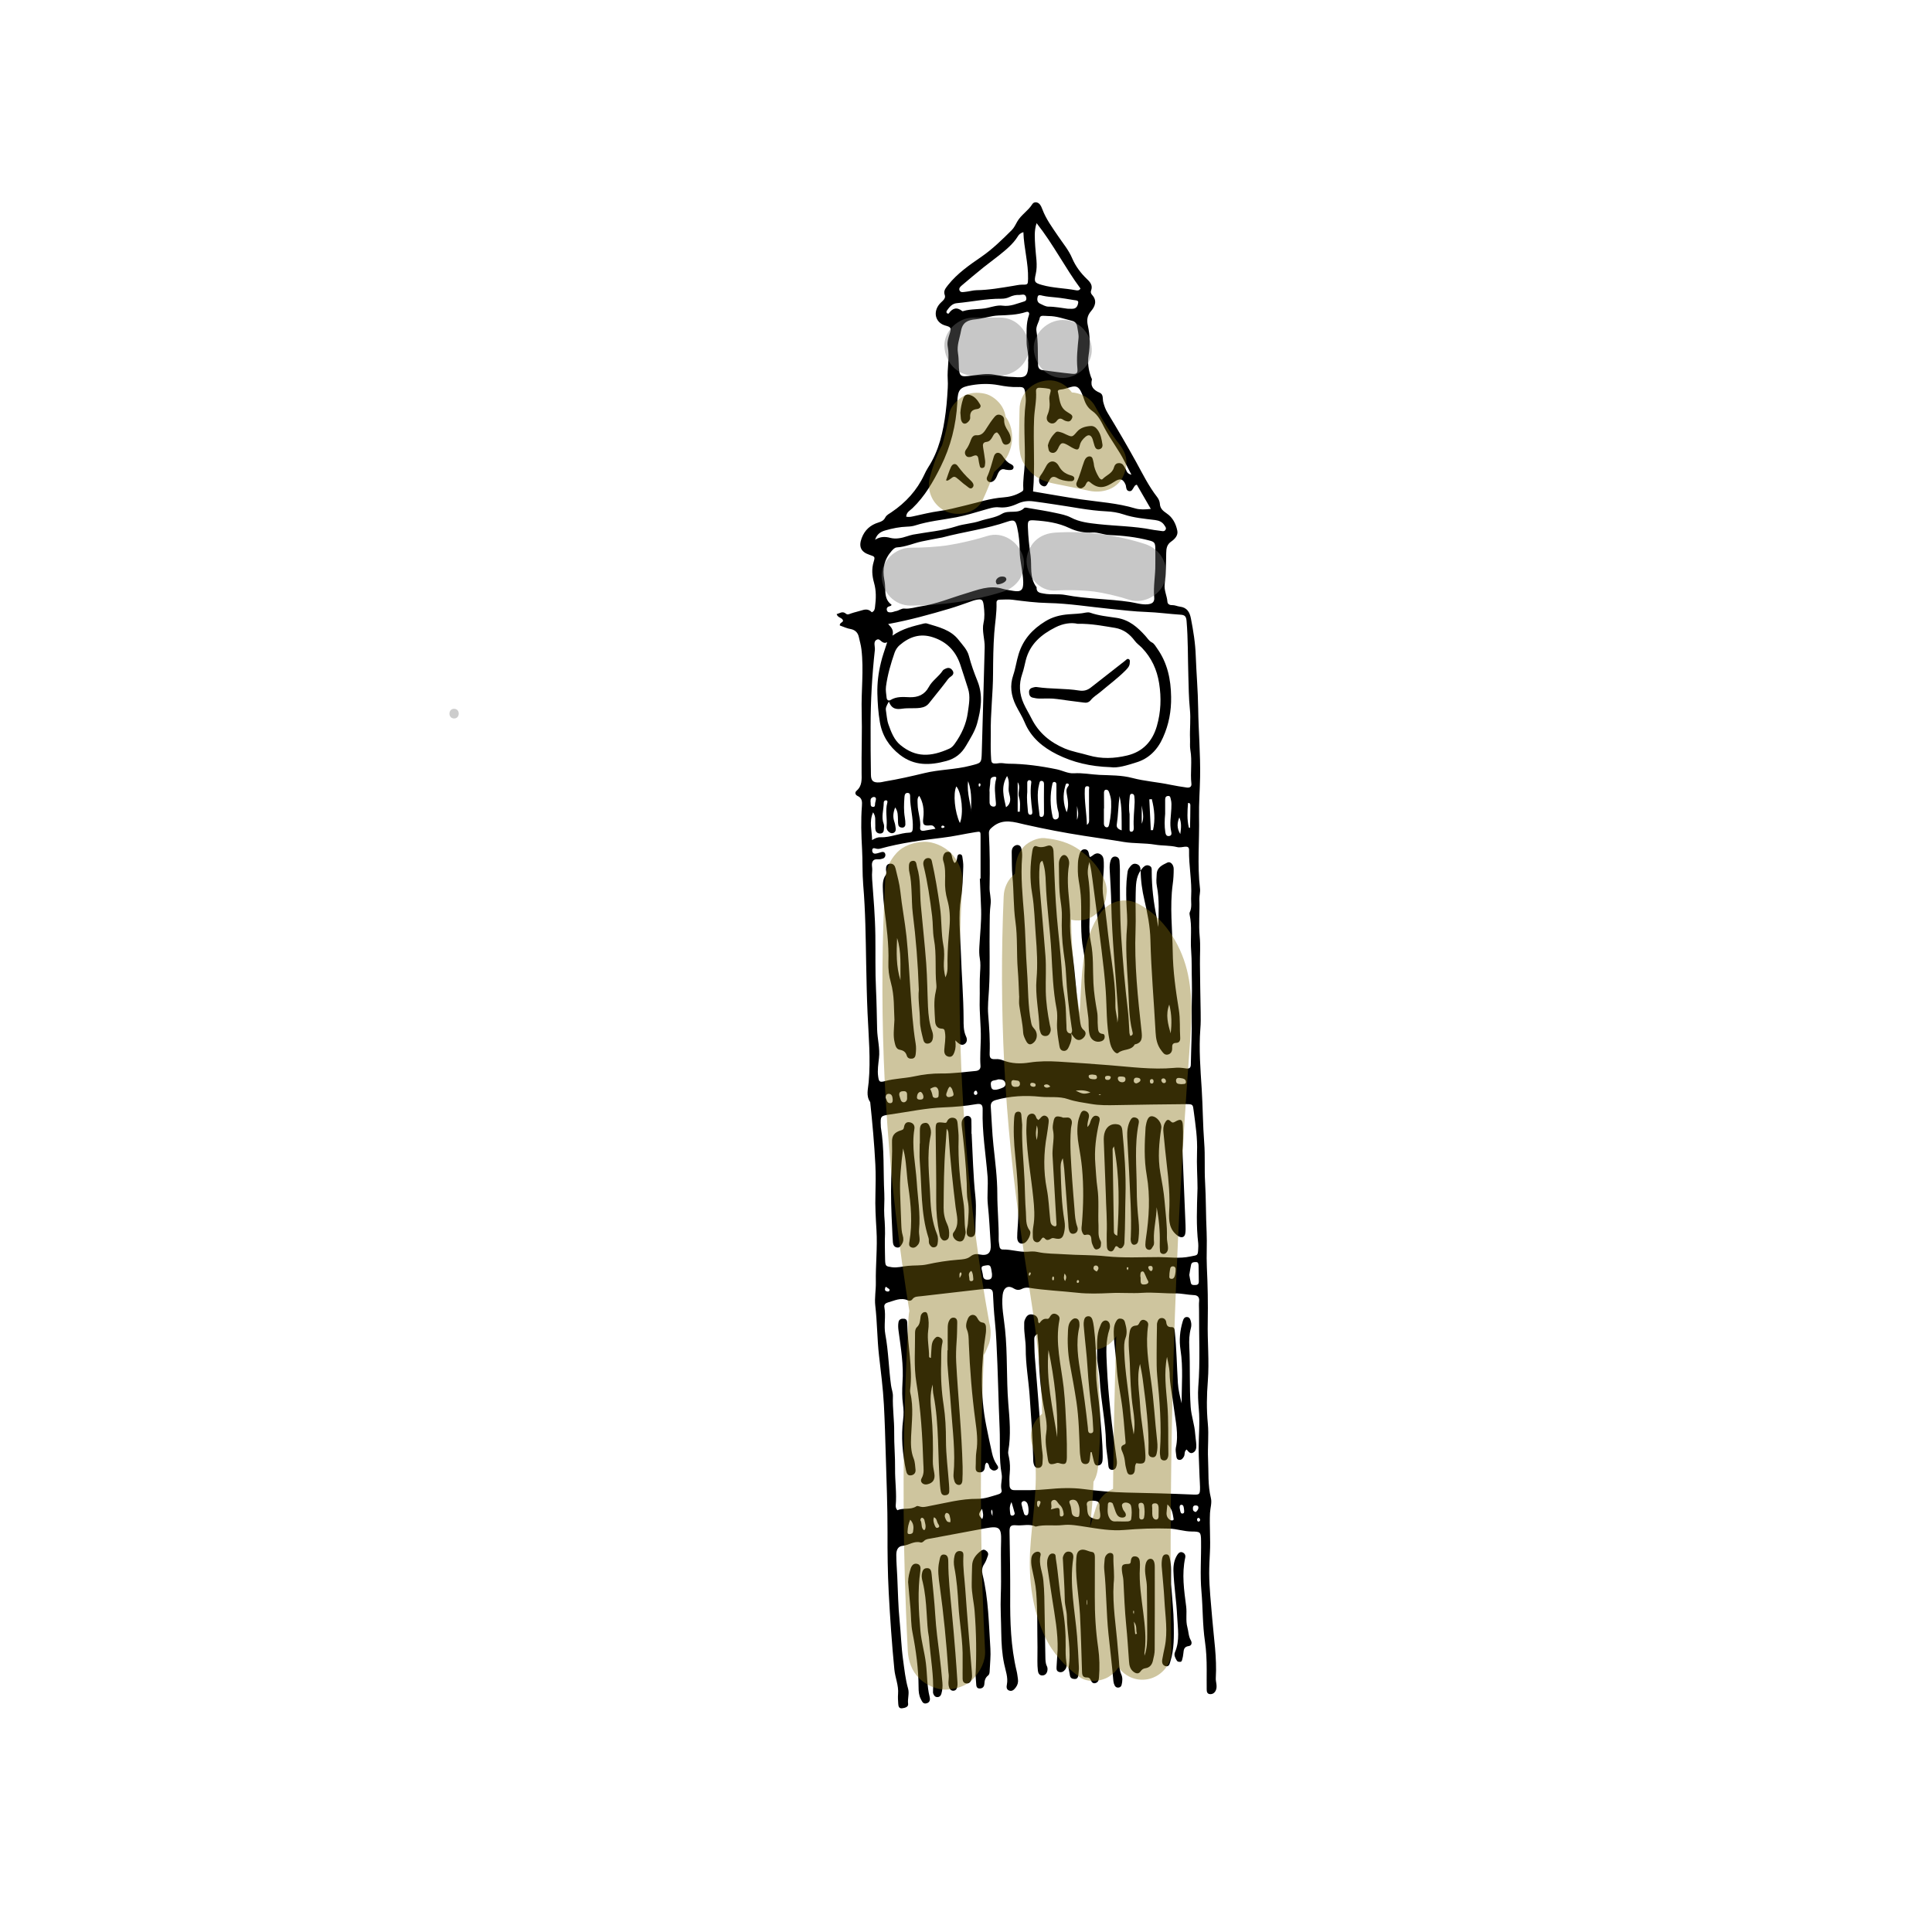 <?xml version="1.0" encoding="utf-8"?>
<!-- Generator: Adobe Illustrator 19.2.1, SVG Export Plug-In . SVG Version: 6.00 Build 0)  -->
<svg version="1.1" id="Layer_1" xmlns="http://www.w3.org/2000/svg" xmlns:xlink="http://www.w3.org/1999/xlink" x="0px" y="0px"
	 viewBox="0 0 2400 2400" style="enable-background:new 0 0 2400 2400;" xml:space="preserve">
<style type="text/css">
	.st0{opacity:0.2;}
	.st1{opacity:0.4;}
	.st2{fill:#846D0C;}
	.st3{fill:#727272;}
</style>
<path d="M1043.3,777c-0.8-4.2,6.4-3.8,3-7.8c-1.8-2.1-5.6-2.2-7-6.3c3.9-1,7.2-4.2,11.5-0.6c2.2,1.9,4.3,0.4,6.5-0.3
	c4.7-1.6,9.6-2.6,14.3-4.1c4.8-1.5,8.3-0.6,11.4,2.7c3.4-1.5,3.7-4.1,4-6.8c1.3-10,1.6-20-1.2-29.7c-2.5-8.9-3.2-17.3-0.5-26.2
	c1.9-6.3,1.5-6.5-5.2-8.7c-10.8-3.6-13.6-10.2-9.7-20.7c3.8-10.2,10.9-16.4,21-19.5c3.7-1.1,6.6-2.6,8.4-6.3c1.6-3,4.8-4.5,7.6-6.4
	c17.7-11.9,31.7-27.2,40.8-46.7c1.4-3,2.9-6,4.7-8.8c13.6-20.9,18.8-44.5,21.9-68.8c0.8-6.6,1.5-13.2,1.9-19.9
	c0.4-6.9,1.1-13.9,0.6-20.7c-0.9-13.6,2.6-27.1,0-40.8c-1-5.2,0.6-10.5,2.3-15.7c2.4-7.7,1.9-8.5-5.3-10.5
	c-11.4-3.2-15.4-14.9-8.5-25c1.5-2.2,3.5-4,5.4-5.8c2.1-2,3.4-4.4,2.4-7.1c-1.9-5.3,1.1-8.5,4.1-12.4c11.6-14.6,26.6-24.9,41.7-35.3
	c13.7-9.5,25.5-21.1,37.3-32.8c3-3,4.9-7,7-10.8c4.8-8.4,13.5-13.3,18.6-21.5c2.1-3.4,6.7-3.1,9.4,0.2c1.4,1.8,2.4,4,3.2,6.2
	c4.5,12,12,22.1,19.1,32.6c6.2,9.3,13.6,17.8,18,28.4c4.2,9.8,10.7,18.4,18.5,25.8c4.1,3.9,7.2,7.9,4.9,14c-0.8,2-0.2,3.9,1.3,5.5
	c6.4,7,3.7,14.2-1.2,19.9c-5,5.8-5.7,11.2-4.1,18.3c2.7,12.1,2.9,24.4,0.9,36.7c-1.5,9.4-0.1,18.5,3.1,27.4c0.3,0.9,1.2,2,1,2.8
	c-2.2,8.8,2.3,13.2,9.8,16.4c4.8,2.1,3.3,7.7,4.3,11.6c1.3,4.8,2.7,9,5.4,13.4c12.2,20.1,24.1,40.5,35.5,61.1
	c8.1,14.8,15.6,30,26,43.4c1.8,2.3,3.2,5.4,3.4,8.2c0.3,6.2,3.9,9,8.5,12.2c7.5,5,11.5,13,13.2,21.5c1.2,5.8-3.2,10.4-7.4,13.3
	c-5.6,3.8-6.3,8.7-6.4,14.5c-0.2,13-0.3,25.9-1.9,38.9c-0.9,7.4,2.9,14.2,3.4,21.5c0.2,2.8,2.5,4.3,5.8,4.2c3.3-0.1,6.5,1.5,9.7,1.9
	c9.1,1.1,12.2,7.1,13.7,14.7c3,15.4,5.5,30.8,6,46.5c0.8,21.6,2.7,43.2,3,64.8c0.4,28.6,2.9,57.2,2.4,85.8
	c-0.3,16.3-1.6,32.5-1.3,48.8c0.6,29.9-2.4,59.9,1.2,89.8c0.5,4.2-0.9,8.6-0.8,12.9c0.6,15.6-1.1,31.1,0.4,46.7
	c1.1,11.1,0.2,22.6,0.3,33.9c0.1,19.9,0.6,39.9,0.9,59.8c0.1,7,0.2,14-0.4,20.9c-1.9,24.9,0.1,49.8,1.7,74.6
	c1.4,22.2,1.4,44.6,3.1,66.8c1.3,16.3,0.1,32.6,1.1,48.9c1.2,20.6,0.9,41.2,1.9,61.8c0.7,14.5-0.4,29.2,0.3,43.8
	c1.1,22.6,1.5,45.3,1.1,67.8c-0.5,24.6,2,49.1,0.1,73.8c-1.4,17.4-1.7,35.1,0,52.7c1.4,14.5-0.4,29.3,0.3,43.9
	c0.8,16.2-0.5,32.5,3.5,48.6c1.5,6-0.8,12.4-1.1,18.6c-0.8,16.3,0.8,32.6-0.1,48.9c-0.4,8.6-0.9,17.2-0.9,25.9
	c0.1,18.6,2.2,37.1,3.7,55.6c2,24.8,6,49.4,4.5,74.5c-0.2,2.6,0.5,5.3,0.8,7.9c0.3,2.7,0.3,5.4-0.9,7.8c-1.4,2.9-3.9,4.7-7.2,4.4
	c-3.6-0.3-4-3.3-4-5.9c-0.1-8.3,0-16.6,0-25c0-11.6-0.5-23.2-2.2-34.8c-3-20.4-2.5-41.1-4.3-61.6c-1.9-21-0.2-41.9-0.5-62.8
	c-0.1-11.5-0.9-11.8-11.9-11.9c-9.4-0.1-18.2-3.3-27.7-3.6c-18.7-0.6-37.2,0.1-55.8,1.7c-16.3,1.4-32.4-1.5-48.5-4
	c-9.2-1.4-18.4-3.2-27.8-2.1c-11.2,1.3-22.7-1-33.8,1.9c-7.6-3.8-15.7-0.9-23.6-1.6c-7.8-0.7-9,1.2-8.8,9
	c0.5,26.6,0.9,53.2,0.8,79.8c-0.2,30.9,0.7,61.9,8,92.3c0.8,3.2,1.1,6.5,1.6,9.8c0.6,3.8-0.3,7.4-2.6,10.4c-2,2.7-4.5,5.4-8.3,4
	c-3.4-1.3-3.5-4.3-2.8-7.6c1.7-8.8-1.7-17.2-3.4-25.5c-2.7-12.8-3.4-25.7-3.6-38.6c-0.2-15.6-1.2-31.3-0.6-46.9
	c0.9-22.3-0.3-44.6,0.4-66.9c0.5-17-2.2-19.2-18.9-16.2c-22.9,4.2-45.7,8.5-68.5,12.8c-2.9,0.5-6,0.7-8.3,3
	c-1.2,1.2-2.8,2.4-4.4,1.9c-8.1-2.2-14.6,3.5-22.2,4.2c-5.3,0.5-7.9,4.5-7.9,11.1c0,9,0.8,17.9,1.2,26.9c0.9,18.6,1.1,37.3,3,55.8
	c1.6,15.9,2,31.8,4.2,47.6c1.7,12.2,2.9,24.3,6.3,36.2c1.7,6.1-0.9,12.4,0,18.8c0.5,3.7-3.9,5-7.3,5.4c-4.4,0.6-4.8-2.9-5-5.9
	c-0.3-4-0.5-8-0.2-11.9c0.9-10.5-3.6-20.2-4.6-30.4c-3.1-31.8-5.3-63.6-7-95.5c-1.3-25-1.6-49.9-1.5-74.8
	c0.1-32.3-1.3-64.5-2.2-96.8c-0.6-20.6-1.2-41.2-2.3-61.8c-1.1-20.6-3.8-41.1-6.1-61.4c-2.3-20.6-2.2-41.2-4.6-61.7
	c-1.1-9.5,0.9-19.3,0.7-28.9c-0.4-21.6,2.1-43.1,0.8-64.7c-0.9-14.9-1.8-29.9-1.3-44.9c0.3-12.2,0.5-24.5-0.1-36.7
	c-1.3-25.9-3.7-51.7-6.4-77.6c-5.5-7.9-2.6-16.2-1.9-24.8c2.6-28.6-0.1-57.2-1.4-85.8c-0.9-20.3-1.3-40.6-1.7-60.9
	c-0.6-32.9-0.9-65.8-3.7-98.6c-1.2-14.6-0.6-29.3-1.4-43.9c-1-18-1.6-35.9-0.2-53.9c0.4-5.2,0.3-9.9-5.5-12.5
	c-2.7-1.3-3.7-4.2-1-6.5c7-6.1,6.2-14.3,6.1-22.2c-0.3-25.3,0.8-50.6,0.1-75.8c-0.7-25.9,2.8-51.7-0.3-77.6
	c-0.6-5.3-2.2-10.4-3.3-15.6c-1.1-4.7-4-8.1-9.3-9.4C1052.5,780.8,1047.9,778.7,1043.3,777z M1458.2,1326.6c5-0.6,9.9-0.2,14.9,0.6
	c4.2,0.7,6.2-0.5,6.2-5.1c0.3-19.6,1.5-39.2,1.1-58.8c-0.3-14.6,0.6-29.1,0.2-43.6c-0.4-12.9,0.1-26-0.9-38.8
	c-1.2-14.9,1.4-29.9-1.9-44.7c-0.2-0.9-0.2-2.1,0.2-3c3-6.3,1.3-12.8,1.7-19.3c1.1-19.4-3-38.5-2.6-57.8c0.1-3.6-1.6-4.5-4.9-4.3
	c-3.3,0.3-6.5,1.3-9.9,0.5c-9.1-2.3-18.5-1.5-27.7-3.1c-12.8-2.1-25.9-1.2-38.7-3.3c-16.4-2.8-32.8-5-49.2-7.6
	c-24.6-3.8-49.1-8.5-73.4-14c-13.1-3-27.1-8-40,2.7c-3.1,2.6-5,4.1-4.8,8.5c1.1,22.2,1.3,44.5,0.8,66.8c-0.2,7,2.2,14,1.3,20.8
	c-1.2,9-1.1,17.9-1.2,26.8c-0.5,26.3,0.7,52.6-0.8,78.8c-0.6,10.6-1.9,21.3-1,31.9c1.3,15.9,2.4,31.8,1.8,47.8
	c-0.2,6,1.3,7.7,7.5,7.3c3.2-0.2,6,0.3,8.7,1.4c10.9,4.3,22.1,4.6,33.4,2.8c11.9-1.8,23.9-1.8,35.9-1.1c20.9,1.2,41.8,2.8,62.7,4.4
	C1404.5,1325.3,1431.2,1329,1458.2,1326.6z M1489.5,1627.4c0-3.7-0.3-7.4,0.1-11c0.6-5.3-2.2-7.5-6.8-7.6
	c-7.7-0.3-15.1-2.2-22.9-2.1c-13.6,0.2-27.1-1.6-40.9-0.7c-13.2,0.9-26.5-0.4-39.8,0.3c-13.6,0.6-27.3,1.1-40.9-0.4
	c-20.1-2.2-40.4-3-60.4-6.2c-2.5-0.4-5.6,0-7.8,1.1c-3.9,2-6.7,2.2-10.9-0.3c-7.5-4.6-12.7-0.5-13.7,8.2c-1.6,14.4,1.6,28.6,3,42.6
	c3.2,30.5,1.6,61.1,4,91.6c1.6,19.7,3.6,39.8,0,59.7c-0.5,2.7,0.4,5.3,0.9,7.9c1.4,6.6,1.5,13.2,0.9,19.9c-0.5,4.9-0.5,10-0.2,15
	c0.2,3.2,1.8,5.7,5.6,5.7c13.6,0.1,27.3,0.3,40.9-1.1c15.2-1.5,30.5-2.2,45.7-0.2c17.5,2.3,35,3.9,52.7,4.3
	c27,0.6,53.9,1.2,80.8,2.4c10.4,0.5,11,0.7,10.9-9.5c0-4.3-0.5-8.6-0.6-13c-0.3-11.3-1-22.6-1.1-33.9c0-16.6,1.7-33.3,0.2-49.9
	c-0.8-9-1.3-18.1-0.7-26.9C1491.1,1691.1,1489.3,1659.3,1489.5,1627.4z M1487.6,1476c0-13-1.2-28.9-0.6-44.9
	c0.7-17-1.9-33.8-4.1-50.6c-1.1-8.4-0.7-8.9-9.4-8.9c-28.9,0.2-57.8,0.7-86.7,1.2c-10.6,0.2-21.2,0.4-31.8-1.5
	c-9.5-1.7-19-2.7-28.2-5.9c-11.2-3.9-23.1-1.8-34.6-3c-18.7-1.9-37.1-1-55.2,4.1c-4.9,1.4-6.5,3.9-6.2,8.5
	c1.1,15.9,1.6,31.9,3.3,47.8c2.1,20.1,4.8,40.1,4.8,60.4c0,18.9,2,37.8,1.7,56.7c0,2.6,0.6,5.3,0.9,7.9c0.3,2.7,1.6,4.5,4.4,4.4
	c10.4-0.3,20.3,3.5,30.8,2.7c3.9-0.3,7.9-0.6,11.9,0.3c11.1,2.5,22.5,2.1,33.7,2.9c17.2,1.2,34.6,0.7,51.8,2.5
	c21.9,2.3,43.8,1,65.6,1c12.8,0,25.6,2.1,38.7-0.7c9.3-2,9.7-0.4,10.1-10.3c0.1-2,0.2-4,0-6C1485.9,1522.9,1486.8,1501,1487.6,1476z
	 M1217.2,1091.4c0.3,0,0.6,0,0.9,0c0-17.3,0-34.5,0-51.8c0-6.7,0.1-7-6.4-5.9c-13.8,2.2-27.5,5.4-41.3,7c-25.8,3-51.5,6.5-76.6,13.4
	c-2,0.6-3.9,0.6-5.9,0c-2.1-0.7-4.2-0.9-4.4,2c-0.2,2.8,1.4,4.6,4.2,4.3c2.6-0.3,5.1-1.4,7.7-2c1.8-0.4,3.4,0.1,4.1,1.9
	c0.7,1.6,0.4,3.3-0.6,4.7c-1.1,1.5-2.7,1.6-4.3,2.1c-3.4,1.1-7.8-1-10.2,2.4c-2.4,3.5-0.6,7.8-0.9,11.7c-0.3,3.6-0.4,7.3-0.1,11
	c1.7,23.2,3.7,46.4,4,69.8c0.3,22.3-0.3,44.6,0.8,66.9c0.8,16.5,1,33.2,1.4,49.7c0.3,12,3.7,23.7,2.3,35.7c-0.8,7.6-2.1,15.2-1,22.9
	c0.9,6.6,1.8,7.6,8.4,5.8c11.9-3.3,24.3-3.3,36.4-5.9c11-2.4,22.4-3.7,33.6-3.6c14.4,0.2,28.5-1.9,42.7-3.1c4.3-0.4,6.3-2.8,6-6.4
	c-0.8-11.3,0.2-22.5,0.4-33.7c0.3-15.9-1.8-31.8-1.4-47.7c0.3-11.6-0.3-23.3,0.5-34.9c0.4-5.7,0.7-11.3-0.3-16.8
	c-0.9-5-0.9-9.9-0.6-14.9c0.8-15.3,2.6-30.5,2.2-45.8C1218.4,1117.3,1217.7,1104.3,1217.2,1091.4z M1114.8,1876.1
	c7.3-3.5,16.3,0,23.7-5c0.8-0.6,2.7-0.1,3.9,0.3c4.4,1.5,8.5,0.1,12.8-0.7c19.6-3.6,38.8-9,59-8.8c9,0.1,17.6-3.1,26.2-5.7
	c2.5-0.7,4.5-2.6,3.8-5.1c-1.8-6.7,1.3-13.3,0.1-19.9c-3.4-18.7-1.7-37.6-2.5-56.4c-1.6-35.8-2.1-71.7-4-107.6
	c-0.4-8.6-1-17.2-1.9-25.7c-1.2-11.5-1.9-23.1-2.4-34.6c-0.2-4.5-2.2-5.9-6.1-5.9c-2,0-4,0.1-6,0.3c-25.8,2.9-51.5,5.9-77.3,8.9
	c-3.9,0.5-8.1,0-10.8,3.9c-1.3,1.8-3.5,2.1-5.4,1.3c-8.9-4.1-16.8,0.4-25,2.6c-2.9,0.8-4.9,2.7-4.3,5.8c2.1,11.3-0.9,22.7,1.2,33.8
	c3.9,21,4.2,42.3,7.1,63.4c0.6,4.6,2.5,8.9,2.3,13.7c-0.5,14.9,1.8,29.8,1.6,44.8c-0.2,14.9,1.3,29.9,1.1,44.9
	c-0.2,15.3,2.2,30.5,0.8,45.9C1112.7,1872.1,1112.9,1874.1,1114.8,1876.1z M1230.8,911.1c0,8.7-0.3,17.3,0.1,26
	c0.6,11.1-0.4,12.3,10.8,10.9c3.5-0.4,7.3,0.7,10.9,0.7c20.4,0.1,40.4,2.9,60.3,7c7.1,1.5,13.9,5.4,21.2,4.9
	c10.7-0.7,21.2,1.5,31.8,2c13.6,0.6,27.3,0.3,40.6,3.8c15.5,4.1,31.5,5.1,47.1,8.4c6.8,1.4,13.7,2.5,20.6,3.5
	c3.3,0.5,6.3-0.7,5.8-4.8c-1.6-13.9,1.2-27.9-1.3-41.8c-0.8-4.6-0.2-9.3-0.4-13.9c-0.5-12.3,1.1-24.6-0.2-36.9
	c-1.4-13.9-1.5-27.9-1.9-41.8c-0.7-22.6-0.3-45.2-2.2-67.7c-0.5-5.6-2.1-7.5-7.5-7.8c-14.2-0.9-28.2-2.9-42.5-3.4
	c-14.8-0.5-29.8-2.3-44.6-3.8c-25.8-2.5-51.4-6.8-77.3-7.3c-15-0.3-29.8-2.2-44.6-4.1c-4.9-0.6-10-0.2-15-0.1
	c-2.5,0-4.7,0.6-4.6,3.9c0.4,12.7-1.9,25.1-2.8,37.7c-1.2,16.6-1.4,33.2-1.5,49.9C1233.6,861.2,1230.3,886.1,1230.8,911.1z
	 M1099.2,1540.1c0,2,0,4,0,6c0.1,6.3,0.1,12.6,0.3,19c0.3,7.8,0.8,8,8.6,9.1c6.8,0.9,13.2-1.1,19.7-1.7c7.9-0.8,16.1-0.1,23.8-1.8
	c12.7-2.8,25.4-4.8,38.3-5.8c5.2-0.4,11-0.6,15.2-3.8c3.8-3,6.8-3.8,11.6-2.8c10.7,2.2,14.8-2,14-12.6c-1.1-16.2-1.8-32.5-3.5-48.6
	c-1.3-12,0.5-23.9-0.4-35.8c-2.2-27.5-6.9-54.8-6.1-82.5c0.2-6.6-1.8-8.3-8.5-7.1c-13.1,2.3-26.2,3.4-39.5,3.9
	c-22.3,0.8-44.2,5.6-66.2,8.7c-12.9,1.8-12.9,2-12.3,14.7c0,0.3,0,0.7,0,1c4.6,27.4,2.9,55,4.3,82.5c0.5,9.3-0.6,18.6,0,27.8
	C1099.3,1520.1,1099.7,1530.1,1099.2,1540.1z M1107.5,751.2c-0.3,1.5-1.3,1.5-2.2,1.8c-2.6,0.6-4.3,2.2-3.6,5c0.7,3,3.4,2.8,5.7,2.6
	c2-0.2,3.8-1.2,5.8-1.5c3.6-0.6,6.5-3.5,10.4-3.1c7,0.6,13.6-1.8,20.4-2.8c19.1-2.8,37-10.4,55.4-15.9c14.9-4.4,29.5-10.8,45.6-6
	c4.4,1.3,9.1,1.9,13.7,2.7c9.8,1.7,12.6-1.1,12.4-11c-0.3-13.1-4.4-25.7-4.4-39.1c0-9.3-1-19.2-3.1-28.6c-1.9-8.6-3.6-10.2-12.1-7.3
	c-26.4,9.2-54.2,12.5-81.1,19.7c-1,0.3-2,0.3-2.9,0.5c-7.5,1.5-15,2.8-22.4,4.4c-10.3,2.2-20.1,6.8-30.8,7.4
	c-2.9,0.2-4.6,2.2-6.5,4.2c-9.3,10.4-12,22.4-9.3,35.9c0.9,4.2,1.1,8.6,1.2,12.9C1099.8,740.2,1101.2,746.8,1107.5,751.2z
	 M1435.2,701.1c0-6.7,0.1-13.3,0-20c-0.1-6.8-1.3-8.1-7.5-9.7c-16.4-4.3-33.1-6.1-49.9-6.8c-7.1-0.3-13.8-3.5-20.4-3.1
	c-10.4,0.7-20-1.3-28.9-5.5c-13.9-6.6-28.5-8.6-43.5-9.6c-8-0.5-8.4,0.6-8.1,9.1c0.4,11.6,1.7,23.2,3.3,34.7
	c1.8,13.2-1.7,27.5,7.5,39.3c-0.5,6.8,4.4,7,9.1,7.9c8.9,1.7,18,0,26.8,1.7c26.5,5.1,53.6,4.7,80.2,8.7c7.2,1.1,14.2,3.5,21.6,2.9
	c6-0.5,9-2.8,8.4-8.7C1432.5,728.2,1435.4,714.7,1435.2,701.1z M1125.7,641.8c4.1,0.9,7.2-0.1,10.5-0.8c10.1-2.2,20.1-4.7,30.3-6.1
	c11.2-1.5,22-4.5,33-7.1c15.4-3.6,30.6-8.8,46.7-9.9c7.3-0.5,15.1-2.4,21.8-6.4c1.8-1.1,3.4-1.6,3.2-4.3
	c-0.7-10.7,1.4-21.2,1.8-31.8c0.8-24.9-2.1-49.8,1.1-74.6c0.5-4.2,0-8.6-0.6-12.9c-0.8-6.2-1.9-7.3-8.4-7.1
	c-8.4,0.3-16.6-0.8-24.8-2.4c-10.9-2-21.9-1.8-32.8,0c-15.2,2.5-17.6,5.4-18.3,20.8c0,0.3,0,0.7,0,1c-1.5,27.9-8.2,54.5-20.6,79.4
	c-9.3,18.8-19.7,36.9-35.1,51.7C1130.5,634.2,1126,636.1,1125.7,641.8z M1104.2,871.5c-2.9,5.1-4.2,7.7-3.7,10.8
	c1,5.9,1.2,12.1,3.2,17.7c3.3,9.3,7,19.1,14.8,25.5c19.1,15.7,37.6,14.9,60.8,4.5c2.7-1.2,4.8-3.4,6.6-5.9
	c8.5-11.8,14.5-24.8,16.4-39.2c1.3-9.8,3.4-19.7,0.2-29.6c-3.3-10.1-6.4-20.3-9.8-30.3c-5.8-16.7-16.9-27.9-33.9-33.4
	c-16-5.2-29.3-0.4-41.3,9.9c-2.7,2.3-4.9,5.7-6.1,9c-4.8,13.8-8.9,27.9-10.8,42.4c-0.6,4.5,0.3,9.3,0.8,13.9c0.3,3,2.5,4.2,5,2.7
	c7.4-4.5,15.3-3.7,23.3-3.4c10.5,0.4,18.9-3,24.1-12.7c4.3-8.1,12.5-12.9,17.4-20.5c0.7-1,2.1-1.6,3.3-2.2c3.5-1.8,6.5-1.1,8.7,2.1
	c2.2,3.2,0.9,5.7-2,7.6c-2.9,1.9-4.6,4.6-6.6,7.3c-6.6,8.7-13.7,17.1-20.4,25.7c-2.9,3.7-6.4,5.2-11,5.9c-7.3,1-14.7,0-21.9,1
	C1114.3,881.3,1107.9,881.5,1104.2,871.5z M1405.5,589.7c-3.4-6.5-6-11.4-8.5-16.4c-7.3-14.6-17.6-27.4-25.1-41.9
	c-3.9-7.6-7.6-15.7-15.1-20.9c-5.2-3.6-8.2-8.5-10.1-14.4c-1-3.2-2.2-6.3-3.7-9.3c-3.1-6.3-6.2-7.9-12.9-6
	c-4.2,1.1-8.1,2.8-12.5,3.1c-1.6,0.1-4,0.8-3.5,2.7c2.3,8.8,1.8,18.9,10.9,24.7c1.7,1.1,3.4,2.1,5,3.2c1.9,1.2,2.7,2.9,1.7,5.1
	c-1,2.3-2.5,4.2-5.2,3.9c-1.9-0.2-4-0.9-5.6-2c-3.4-2.3-5.7-2-8.3,1.5c-2.1,2.8-5.5,4.1-8.9,2.1c-3.9-2.2-4-6.1-2.5-9.7
	c2.6-6,3.2-12.1,2.4-18.5c-0.3-2.3,0-4.6,0.6-6.9c1.8-6.7,1.8-6.7-5.1-7.7c-2.3-0.3-4.6-0.4-7-0.6c-3.1-0.3-5.3,0.7-5.1,4.3
	c0.8,11.4-1.9,22.5-2.4,33.8c-1.3,30,1.3,60.1-1.3,90.7c20,3.3,39.6,6.9,59.3,9.8c22.7,3.3,45.6,4.6,67.8,11.3
	c5.8,1.7,12.1,1.3,19.2,0.6c-6.2-10.7-11.9-20.6-17.4-30.1c-2.4,0.5-2.8,1.9-3.5,2.9c-1.7,2.4-2.6,6-6.5,5c-3.1-0.8-3.1-4-3.6-6.5
	c-0.1-0.3-0.1-0.7-0.2-1c-3.2-7.9-7.1-8.7-14.1-4.1c-11.2,7.3-19.4,10.2-30.6,0.3c-0.5-0.4-1.2-0.5-1.8-0.7
	c-2.8,1.2-2.8,4.4-4.7,6.2c-2.1,1.9-4.3,3.3-7.2,1.7c-2.8-1.5-3.6-4.2-2.4-6.9c3.9-8.5,6.1-17.6,9.3-26.3c1.2-3.2,3.7-6.2,7.3-5.7
	c3.4,0.5,3.4,4.5,4.2,7.3c0.5,1.6,0.4,3.3,0.8,4.9c1.2,4.9,3.3,9.4,5.9,13.7c1,1.6,3,3.9,4.7,2.1c4.5-4.7,11.7-6.8,13.8-13.8
	c1-3.4,2.6-6.1,6.9-5.9c4.1,0.2,5.5,3.2,7.1,6.1C1399.6,584.1,1399.1,588.3,1405.5,589.7z M1102.1,797.8c-6.8,3.2-8.3-5.2-12.6-3.3
	c-5.3,2.3-2.3,8.3-2.7,12.7c-3.5,31.7-5.3,63.6-5.3,95.5c0,19.9,0,39.8,0.4,59.8c0.1,7.7,3,9.9,10.6,9.4c2.3-0.1,4.6-0.8,6.9-1.2
	c16.4-2.7,32.6-6.4,48.8-10.3c18.7-4.6,38.3-4.3,57.1-9.2c13.6-3.5,13.9-2.8,14.3-16.5c1.2-43.5,2.5-86.9,3.6-130.4
	c0.3-10.3-3.7-20.5-1.4-30.7c1.6-7,1.1-13.9,0.3-20.8c-1-8.3-2.3-9.2-10.2-7.5c-1.9,0.4-3.8,1.1-5.7,1.8c-8.8,3-17.5,6.3-26.4,8.9
	c-24.6,7.3-49.4,14.2-76.5,19.2c4,4.2,7.3,7.7,5.3,14.4c13.1-9.1,26.3-11.8,39.3-15.1c1.2-0.3,2.7-0.3,3.9,0.1
	c14.2,4.4,29.1,7.6,39,20.3c4.9,6.3,10.8,12.1,12.8,19.9c2.8,10.7,6.5,21,10.6,31.1c7.3,17.9,4.3,35.6-0.4,52.8
	c-2.7,9.7-8.5,18.7-13.7,27.6c-5.7,9.8-13.4,16-24.4,19c-20.5,5.6-40,6.3-57.9-7.7c-13.4-10.5-21.9-23.7-24.8-40.6
	c-2-11.8-2.8-23.5-3.1-35.5c-0.3-13.2,1.3-25.7,4.4-38.3C1096,815.6,1098.8,808.2,1102.1,797.8z M1259.1,468.3
	c14.9,1.2,18.5,0.5,18.2-18.6c0-0.7-0.2-1.3-0.1-2c0.9-7.7-2-15.1-1.9-22.7c0.1-11.3-1-22.6,2.9-33.6c1-3-0.7-4.8-3.7-3.8
	c-11.1,3.6-22.7,3.9-34.2,4.3c-9.7,0.4-18.9,3.9-28.5,4.8c-9.4,0.8-16.1,3.6-18,14.4c-1.6,9.1-5.4,17.9-3.8,27.4
	c0.7,4.3,0.9,8.5,1,12.8c0.3,17.6,1.7,17.1,16.9,15.2c8.8-1.1,17.8-2.9,26.7-1.2C1242.6,466.8,1250.8,468.2,1259.1,468.3z
	 M1087.1,670.5c6.2-3.9,12-4.2,19-2.3c6.6,1.7,13.9,0.3,20.6-2c2.5-0.8,5.1-1.6,7.6-2.1c17.9-3.3,36.2-4.6,53.8-10.3
	c9.4-3.1,19.6-3.4,29.1-6.6c9.1-3.1,19.2-3.9,27.4-8.9c8.7-5.3,19.8,0.8,27.7-7.2c0.9-1,3.9-0.3,5.8,0.1c11.1,1.9,22.2,3.6,33.2,6
	c6.5,1.4,13.3,2.7,19,5.7c10.8,5.7,22.5,6.9,34.2,8.2c22.1,2.4,44.5,2.5,66.4,6.8c3.9,0.8,7.9,1,11.8,1.7c2.1,0.4,4,0.5,5.2-1.6
	c1.2-2.1-0.3-3.7-1.4-5.4c-2.7-4.3-6.6-5.9-11.6-6.6c-13.2-1.6-26.4-2.7-39.2-7c-6.8-2.3-14.3-3.5-21.5-3.8
	c-21.6-1-42.7-5.6-64.1-8.6c-8.8-1.3-17.7-2.7-26.5-3.8c-6.8-0.9-13.1-0.1-19.4,2.8c-7.3,3.4-14.9,5.5-23.2,4.6
	c-6.4-0.7-12.4,1.6-18.6,3.3c-11.5,3.3-23,6.9-34.7,9.1c-17,3.2-34.2,4.8-50.8,10.1c-3.1,1-6.5,1.4-9.8,1.5
	c-9.4,0.3-18.4,2.1-27.4,4.7C1093.9,660.5,1089.2,663.7,1087.1,670.5z M1302.3,392.6c-2.3-0.1-4.6-0.3-7-0.3c-1.7,0-3.4,0.7-3.7,2.6
	c-1,5.5-5.1,10.5-4.1,16.3c2.3,13.8,1.5,27.8,2,41.7c0.1,4,1.5,6.3,5.5,6.9c12.2,1.6,24.3,3.3,36.5,4.5c6,0.6,7.5-0.6,6.9-6.7
	c-1.3-12.7,0.2-25.2,1.4-37.7c0.4-4.7-1-9.2-1.6-13.8c-0.5-4.3-2.8-6.6-6.7-7.6C1321.8,396.1,1312.4,392.5,1302.3,392.6z
	 M1271.3,288.4c-4.3,1.3-5.7,3.3-6.9,5.2c-6.1,9.8-14.9,16.8-23.7,23.9c-6.2,5-12.7,9.6-18.9,14.6c-9,7.3-17.9,14.7-26.7,22.2
	c-2,1.7-4.5,3.8-3,6.7c1.5,2.8,4.8,1.7,7.2,1.5c4.6-0.4,9.2-1.9,13.7-2c15.3-0.2,30.2-2.9,45.1-5.3c3.9-0.6,7.7-1.6,11.8-1.6
	c7,0.1,7-0.2,7.2-7.3C1277.6,326.9,1271.9,308.3,1271.3,288.4z M1287.7,277.2c-3.3,9.8-2.2,19.3-1.7,28.8c0.6,11.5,3.3,23,0.6,34.6
	c-2.2,9.5-1.5,10.8,7.8,13.4c13.8,3.9,28.3,3.9,42.3,6.6c1.8,0.3,4,0.5,5.5-2.2C1323.1,332.7,1308.6,303.6,1287.7,277.2z M1112,1003
	c-2.5,6.5-3,11.9-1.1,17.5c1,2.8,1.5,5.8,1.8,8.7c0.3,2.4-0.6,4.8-3.2,5.6c-2.5,0.8-4.5-0.5-6.2-2.2c-1.8-1.8-2.2-4-1.9-6.4
	c0.8-9.6-1.8-19.3,0.8-28.8c0.3-1.2,0.6-2.9-1.3-3.2c-1.9-0.2-3.1,1-3.1,3c0,8.8-3.4,17.6,0,26.4c0.8,2,0.3,4.6,0.2,6.9
	c-0.1,2.6-1.3,4.6-4,4.9c-2.9,0.3-5.5-1.1-6.3-3.9c-0.7-2.5-0.2-5.3-0.4-7.9c-0.3-4.4,1-9.1-2.7-14.5c-5.4,12.1-1.2,22.8-1.3,34.5
	c3.9-2.3,6.9-3.7,10.4-3.5c12.4,0.5,23.9-5.4,36.2-5.8c3-0.1,3.8-2,4-5.4c0.7-13-3.3-25.6-3.3-38.5c0-2.2,0.3-5.2-2.9-5.4
	c-3.7-0.3-4,3.2-4.2,5.7c-0.6,8.3-0.9,16.6,0.5,24.8c0.5,2.9,0.8,5.9,0.7,8.9c-0.1,2.1-1.6,3.7-3.9,3.7c-2.1,0-4.2-0.9-4.7-2.9
	c-0.6-2.2-0.6-4.6-0.6-6.9C1115.2,1013.4,1115.8,1008.3,1112,1003z M1266.3,366.4c-3.8-0.3-8.3,0.6-12.6,2.7c-3,1.4-6.3,2-9.7,2
	c-18.7-0.2-36.9,3.8-55.4,5.5c-5.8,0.5-9.2,4.8-12.3,9.2c-0.7,1.1-1,2.6,0.4,3.5c0.4,0.3,1.6,0.4,1.8,0.2c4.6-6.7,10.1-8.5,16.9-3
	c0.2,0.2,0.7,0.1,1,0c9.9-3.1,20.4-1.8,30.5-4.1c6.1-1.4,12.5-3.5,18.4-2.7c9.9,1.4,18.1-2.7,26.9-5.2c2.2-0.6,3.1-2.2,2.7-4.6
	c-0.5-2.7-1.9-4.2-4.8-3.9C1269.1,366.1,1268.1,366.2,1266.3,366.4z M1326.1,383.5c3.7,0,5.8,0.3,7.7-0.1c3.9-0.7,5.1-4.3,5.6-7.3
	c0.5-3.1-2.9-3-5.1-3.3c-7.5-1.2-15-2.6-22.6-3.3c-5.6-0.6-11.2-0.9-16.7-2.2c-2-0.5-5.3-1.6-6,1.4c-0.8,3-0.8,6.7,3,8.5
	c3.3,1.5,6.5,3.6,10.2,3.7C1310.9,380.9,1319.3,382.7,1326.1,383.5z M1389.8,1890c4.7,0,7.7,0.1,10.7,0c2-0.1,4.4-0.7,4.7-2.9
	c0.8-5.6,1.1-11.3-0.3-16.8c-0.8-3.1-6.4-4.8-9.3-3.1c-3.2,1.8-1.5,4.8-0.8,7.1c0.5,1.8,2.2,3.3,3.1,5c1.7,3.4,0.2,5.8-3.6,5.9
	c-4.9,0.1-6.9-3.3-8.4-7.1c-1.3-3.4-2.2-6.9-3.6-10.3c-0.4-0.9-2.2-1.6-3.4-1.7c-1.4-0.2-2.5,1-2.6,2.4c-0.2,6.2-1.5,12.5,2.5,18.3
	C1382.1,1891.7,1387.2,1889.4,1389.8,1890z M1371.5,1004.4c-0.1,0-0.1,0-0.2,0c0,6.3,0,12.5,0,18.8c0,2.1,1,4.1,3.1,4.5
	c2.7,0.5,3.1-2.2,3.5-3.9c2-9.4,2.8-18.9,2.4-28.5c-0.2-4-1.4-7.8-2.7-11.5c-0.6-1.7-1.8-2.9-3.6-2.8c-2.1,0.2-2.5,1.9-2.6,3.6
	C1371.5,991.2,1371.5,997.8,1371.5,1004.4z M1312.3,987.1c0-4.3,0.1-8.6,0-12.8c0-1.3-0.5-2.6-2.1-2.9c-1.6-0.3-2.5,0.6-2.8,2
	c-3.2,13.8-2.9,27.6,0.2,41.3c0.5,2.2,1.8,3.6,4.2,3.2c2.2-0.4,3.5-2,3.5-4.2c0-2-0.1-4-0.7-5.9
	C1312.6,1001,1312.3,994.1,1312.3,987.1z M1447.4,1011c-0.7,7.6-1,15.2,0.2,22.8c0.4,2.8,1.5,5.4,5,4.7c3.2-0.6,2.8-3.5,2.3-5.6
	c-2.2-9.6-0.2-19.1,0.2-28.7c0.1-3.6,0.4-7.3-0.6-10.9c-0.6-2.1-0.4-5-3.9-4.5c-3.1,0.5-3.2,2.9-3.2,5.3
	C1447.4,999.7,1447.4,1005.3,1447.4,1011z M1192.4,1022.4c4.9-11.6,2.3-37.8-4.4-45.5C1183.7,985.8,1186,1008.8,1192.4,1022.4z
	 M1350.4,1871.1c0.3,10.7,1.6,13.1,8.4,15.4c6.3,2.2,8.5,0.5,7.9-6.1c-0.3-2.9-1.1-5.9-0.8-8.8c0.5-6.3-3-7.5-9.9-7.4
	C1350.3,1864.3,1349.3,1867.2,1350.4,1871.1z M1162.1,1029.5c-2.1-3.6-3.7-4.5-6.5-4.2c-8.2,0.9-9.7-0.9-8.7-9
	c1.4-10.9-0.4-20.2-5-27.7c-2.9,2.9-2,6.6-2,10.3c0.1,10,4.3,19.5,3.1,29.6c-0.3,3.1,2.1,3.9,4.7,3.5
	C1152.2,1031.3,1156.7,1030.4,1162.1,1029.5z M1296.8,990.5C1296.8,990.5,1296.9,990.5,1296.8,990.5c0.1-5.3,0.1-10.5,0.1-15.8
	c0-2.1-0.1-4.2-2.7-4.6c-2.8-0.4-2.8,2.1-3.3,3.9c-3.3,12.2-1.2,24.4,0.2,36.5c0.2,1.9,0,4.5,2.8,4.3c2.4-0.2,2.9-2.4,3-4.5
	C1296.9,1003.7,1296.8,997.1,1296.8,990.5z M1477.4,1583.8c0.6,3.3,1.1,6.6,1.9,9.8c0.7,3.1,3.3,2.7,5.6,2.7c2.8,0,4.3-1.2,4.3-4.2
	c-0.1-6.6-0.1-13.3-0.3-19.9c-0.1-2-0.3-4.4-2.9-4.4c-2.5,0-5.6-0.2-6.4,3.3C1478.7,1575.3,1478.1,1579.6,1477.4,1583.8z
	 M1403.2,1011.4c0,6.3,0,12.6,0,18.9c0,1.2,0.2,2.9,2,2.9c2,0.1,2.8-1.3,3.1-3.1c0.1-0.6,0.1-1.3,0.1-2c-0.7-10.6,0.7-21.2,1.1-31.8
	c0.1-2.3-0.2-4.6-0.4-7c-0.1-1.8-1.1-3.2-3-3.2c-2.1,0-2.5,1.6-2.7,3.4C1402.6,996.9,1402,1004.1,1403.2,1011.4z M1229.3,983.9
	c0,5.3-0.1,9.2,0,13.1c0.1,3.1,2.2,5.1,5.1,5c3.4,0,2.8-3.1,2.7-5.2c-0.7-9.8-2.5-19.6,0.4-29.4c0.8-2.8-1.8-2.8-3.9-2.2
	c-2.7,0.7-3.4,2.8-3.4,5.3C1230.1,975.4,1228.8,980.3,1229.3,983.9z M1249.7,1002.8c7-5,5.5-11.6,3.8-17.9
	c-1.8-6.4,1.7-13.4-2.5-20.9C1242.9,977.6,1247,990.2,1249.7,1002.8z M1276.1,984c-0.9,9.3,0.3,16.5,0.8,23.7c0.1,2.1,0.7,4.4,3,4.4
	c2.8,0,2.6-2.6,2.4-4.5c-1.4-11.8-2.9-23.6-1.2-35.5c0.2-1.2-0.2-2.7-1.9-2.9c-2.1-0.2-3,1.2-3.1,2.9
	C1276,976.8,1276.1,981.4,1276.1,984z M1350.2,1024.7c3.4-2.4,2.7-5.5,2.7-8.2c0-11.8-0.2-23.7-0.1-35.5c0-2,1.2-4-1.8-4.3
	c-2.7-0.3-3.3,1.6-3.4,3.8C1346.9,995.2,1349.8,1009.8,1350.2,1024.7z M1338.1,1884.5c0.9,0.2,2.3-0.4,2.5-1.8
	c1-6,0.7-11.9-2.6-17.1c-1.7-2.7-5.3-3.1-8-2c-2.9,1.2-1.1,4.1-0.4,6c1.1,3.2,1.2,6.4,1.8,9.7
	C1332,1882.6,1334.3,1884.2,1338.1,1884.5z M1232.3,1582.5c-0.1-0.6-0.3-1.9-0.5-3.2c-1.1-7.4-1.9-8.2-7.3-7.3c-5.8,1-6,1.4-4.1,8.8
	c0.3,1.3,0.6,2.6,0.7,3.9c0.4,4.4,3.2,5.3,6.9,4.9C1231.9,1589.2,1232.5,1586.4,1232.3,1582.5z M1240.2,1340.8
	c-1.4,0.4-3.3,1.1-5.2,1.3c-4.8,0.7-4.4,3.8-3.9,7.3c0.5,4.1,3.1,4.7,6.4,4.3c2-0.3,3.9-0.9,5.8-1.6c3.2-1.2,6.6-2.6,5.5-6.9
	C1247.8,1341.4,1244.3,1340.8,1240.2,1340.8z M1390.7,988.9c-1.6,11.8-1.6,23.6-3.4,35.3c-0.5,3.1,0.9,5.7,6.1,7.3
	C1393.2,1016.8,1394,1002.8,1390.7,988.9z M1430.8,992.7c-1,0.1-2.1,0.2-3.1,0.3c0.6,12.8,1.3,25.5,1.9,38.3c0.9,0,1.8-0.1,2.7-0.1
	C1435.3,1018.3,1434.1,1005.5,1430.8,992.7z M1325,1009c2.9-7,1.7-14,0.5-21c-0.6-3.6-1.6-7.1,0.9-10.5c1-1.3,2.4-3.1,0.3-4
	c-2.7-1.1-3,1.5-3.5,3.4C1320.1,987.8,1320.8,998.4,1325,1009z M1305.3,1875.1c11-3,11.1-3.1,11.2,5.4c0,1.9,0,3.4,2.2,3.3
	c1.9-0.1,2.9-1.7,2.6-3.5c-0.5-4-1.8-8.2-4.7-10.7c-2.6-2.2-4.2-7.5-8.1-6.2C1303.2,1865.2,1307.9,1870.4,1305.3,1875.1z
	 M1431.3,1875.3c0.3,3.4-0.5,6.8,1.1,9.9c0.8,1.6,2.2,2.6,4,2.5c1.9-0.2,2.7-1.7,2.8-3.5c0.1-3,0.1-6,0.1-8.9c0-3.7,0-8.3-5.1-7.8
	C1429.2,1867.8,1431.9,1872.5,1431.3,1875.3z M1206.3,1009c-0.3-8.5,1.9-23.9-3.7-38.6C1200.6,985.8,1206.8,1000.5,1206.3,1009z
	 M1415.3,1875.1c0,3.7-0.1,6.7,0,9.6c0.1,1.8,1.2,3.1,3.2,2.9c1.3-0.1,2.4-1,2.7-2.5c1-4.9,0.8-9.8,0-14.7c-0.5-2.7-2.2-4.1-4.9-3.4
	c-2.6,0.7-2,3-1.8,4.9C1414.7,1873.3,1415.1,1874.6,1415.3,1875.1z M1476.8,1028c0.5,0.3,0.8,0.4,1.1,0.6c0.1-0.3,0.4-0.6,0.4-0.9
	c0.2-9,0.4-17.9,0.4-26.9c0-1.5,0-3.5-2.9-3.3C1475,1007.8,1474.4,1018,1476.8,1028z M1264.2,1008.3c0.9,0,1.7,0,2.6,0
	c0.3-6.1,0.9-12.2-1-18.2c-1.9-6.2,2.6-12.4-1.6-18.4C1264.2,984,1264.2,996.2,1264.2,1008.3z M1126.8,1362c0-0.7,0-1.3,0-2
	c0.2-4.3-2.5-4.8-5.9-4.4c-3.5,0.4-4.3,2.6-3.6,5.6c0.5,1.9,1.1,3.8,1.8,5.6c1.2,3,4.9,3.4,6.7,0.8
	C1127.2,1366,1126.8,1364,1126.8,1362z M1155.5,1352.6c1.6,3.2,2.5,5.9,3,8.8c0.3,1.8,1.9,2.5,3.7,2.5c1.7,0,3.6-0.5,3.7-2.4
	c0.2-3.5,0.7-7.6-1.8-10.2C1162,1349.1,1158.8,1350.7,1155.5,1352.6z M1450.2,1868.8c-0.5,5-1,7.9-1.1,10.8
	c-0.1,3.5,1.3,6.5,4.2,8.4c1.8,1.2,5,1,4.6-1.1C1456.8,1881.1,1456.6,1874.7,1450.2,1868.8z M1416.6,1586.4c0.1,0,0.2,0,0.3,0
	c0,1.3,0,2.6,0,3.9c0,2.3,0,5,3,5.3c1.8,0.2,4.2-0.1,5.6-1.1c2.5-2-0.1-4.1-0.8-6c-0.9-2.4-2.1-4.8-3.2-7.2
	c-0.6-1.2-1.3-2.3-2.9-1.8c-1.6,0.4-1.7,1.8-1.9,3.1C1416.5,1583.7,1416.6,1585,1416.6,1586.4z M1274.2,1882.5
	c1.2-0.2,2.1-0.1,2.7-1.2c1.6-2.9,0.7-12.7-1.5-14.9c-1.2-1.2-2.5-2.2-4.3-1.6c-1.9,0.6-2.5,2.3-2.1,3.9c0.9,4.1,2,8.2,3.3,12.2
	C1272.5,1881.6,1273.6,1882,1274.2,1882.5z M1130.7,1887.8c-2.2,5.4-3,9.4-3.2,13.6c-0.1,1.8-0.8,4.3,2.2,4.3c1.9,0,4.3-0.8,4.5-2.9
	C1134.9,1898.1,1135.7,1893.2,1130.7,1887.8z M1452.7,1582.3c0.3,2.3-1.2,5.5,1.6,6.2c3.8,0.9,4.9-2.4,5.5-5.4
	c0.4-2.2,0.7-4.5,0.6-6.8c-0.1-1.7-1.2-3.1-3.1-3.2c-1.8-0.1-3.2,0.7-3.6,2.6C1453.2,1578,1453,1580.2,1452.7,1582.3z M1180,1349.8
	c-2.5,2-2.8,4.8-3.8,7.1c-0.8,1.7-1.4,4,0.5,5.4c1.7,1.2,3.8,0.2,5.7-0.3c2.7-0.8,2.3-2.9,1.7-4.8
	C1183.2,1354.8,1183.2,1352,1180,1349.8z M1100.2,1363.8c1.5,2.3,1.3,6.6,5.7,6.6c3.1,0,3.2-2.9,3-5.2c-0.3-3-1-6.2-4.7-6.4
	C1101.5,1358.7,1100.1,1360.6,1100.2,1363.8z M1261.9,1350.1c3.1,0.2,5.4-0.9,5.1-4.3c-0.4-4.3-4.3-3.3-6.9-3.9
	c-2.3-0.6-3.9,0.6-3.8,3.1C1256.3,1348.6,1258.1,1350.5,1261.9,1350.1z M1467.4,1346.8c2.3-0.4,6.2,0.6,5.8-3.1
	c-0.4-3.9-4.5-4.1-7.7-4.6c-2.6-0.4-4.7,0.4-4.6,3.5C1461.1,1346.9,1464.5,1346.4,1467.4,1346.8z M1465,1015.4
	c-2.6,6.4-3.5,12.9,1.2,20.7C1467.4,1028.1,1467.8,1021.8,1465,1015.4z M1418.3,1000.6c0,7.6,0,15.1,0,22.7
	C1421.7,1015.6,1419.3,1008.1,1418.3,1000.6z M1143.2,1888.3c2.7,3.7,0.4,9,4.2,12.3c0.2,0.2,1.5-0.2,1.7-0.6
	c1.7-4.2-0.1-8.2-0.9-12.2c-0.1-0.3-0.3-0.6-0.5-0.8c-0.7-1.2-1.9-1.9-3.2-1.4C1143.9,1885.9,1143.7,1887.2,1143.2,1888.3z
	 M1081.4,995.7c0.6,2.3-0.8,6,2.5,6.6c4.1,0.7,2.7-3.3,3.4-5.5c0.4-1.2,0.6-2.5,0.8-3.8c0.2-1.4-0.3-2.6-1.8-2.9
	c-1.4-0.3-2.5,0.3-3.5,1.1C1081.2,992.4,1081.5,994.1,1081.4,995.7z M1143,1366c1.8-0.1,3.8-0.2,4.1-2.9c0.3-3-2.4-7.4-4.2-6.7
	c-2.8,1-3.6,3.6-3.8,6.3C1138.8,1365.2,1140.5,1366,1143,1366z M1180.6,1890.9c0-1.7,0.3-3.1-0.1-4.3c-0.8-2.7-0.4-6.3-4.2-7.2
	c-0.5-0.1-1.4,0.3-1.7,0.8c-2.1,3-0.4,5.7,0.9,8.3C1176.3,1890.1,1177.6,1891.1,1180.6,1890.9z M1256.5,1865.9
	c-3.2,6.3-1.9,10.5-1.5,14.6c0.1,1.5,1.1,2.5,2.6,2.3c1.9-0.2,3.2-1.5,2.8-3.3C1259.5,1875.8,1258.3,1872.1,1256.5,1865.9z
	 M1393.7,1344.4c2.8,0.1,4.5-1.3,4.4-3.9c0-3.1-2.8-3.1-5-3.2c-1.9-0.1-4.5-0.3-4.5,2.3C1388.7,1342.4,1390.7,1344.2,1393.7,1344.4z
	 M1206.6,1578.7c-5.1,3.2-2.2,7.1-2.4,10.5c-0.1,1.4,1,2.5,2.6,2.3c1.5-0.1,2.5-1.2,2.3-2.6
	C1208.7,1585.6,1209,1582.2,1206.6,1578.7z M1336.3,1354.9c9,4.4,10.2,4.5,18.3,2.2C1349.4,1354.6,1344,1353.8,1336.3,1354.9z
	 M1160.2,1884.8c-1.3,3.4-0.4,6.4,0.7,9.4c0.7,1.8,1.6,4.4,3.9,3.7c3.7-1.2,1.1-4,0.2-5.5
	C1163.6,1889.9,1163.9,1886.4,1160.2,1884.8z M1356.9,1334.8c-1.9,0.3-4.9-0.1-4.5,2.6c0.5,3.2,3.9,3.1,6.5,3.3
	c1.7,0.1,3.7-0.2,3.8-2.3C1362.7,1334.4,1359.2,1335.4,1356.9,1334.8z M1411.1,1345.8c1.5,0.2,5.2-2,5.5-3.4
	c0.5-2.7-1.5-3.3-3.5-3.6c-2.6-0.4-4.6,0.4-4.7,3.5C1408.3,1344.1,1409.2,1345.4,1411.1,1345.8z M1219.9,1874.3
	c-4.8,7-4.8,7,0.2,12.8C1222.1,1883.1,1221.2,1879.5,1219.9,1874.3z M1465.4,1873.1c0.2,1,0.4,2.3,0.7,3.6c0.4,1.6,0.8,3.6,2.7,3.5
	c2.8-0.2,2.2-2.6,2.1-4.5c-0.1-1.3-0.3-2.6-0.6-3.9c-0.3-1.3-1.1-2.5-2.6-2.5C1465.4,1869.4,1465.4,1871.2,1465.4,1873.1z
	 M1485.5,1878.3c1.4-1.4,3.2-2.9,3.2-5.5c0-2.2-1.8-2.7-3.4-2.7c-3.3-0.1-3.6,2.4-3.4,4.8C1482,1876.6,1483.1,1877.8,1485.5,1878.3z
	 M1337.9,1001.3c0,5,0,10,0,17.2C1340.7,1011.1,1338.7,1006.3,1337.9,1001.3z M1379.9,1337.9c-0.6-1.1-2-1.6-3.7-1.5
	c-1.6,0.1-3.4,0.2-3.5,2.3c-0.1,1.9,1.1,2.8,3,2.8C1377.8,1341.6,1379.4,1341,1379.9,1337.9z M1362.4,1579.6c1.7-2.2,3.3-4.4,1-6.8
	c-1.1-1.1-3.7-1-4.4,0.3C1356.9,1576.8,1360,1578.1,1362.4,1579.6z M1322.4,1582c-0.6,3.5-1.7,5.9,0.7,9.4
	C1324.5,1588.1,1325.6,1585.7,1322.4,1582z M1100,1598.7c-0.7,2.2-1.7,4.5,1.5,5.5c1.2,0.4,3,0.3,3.4-0.9c0.9-2.6-2.2-2.5-3.1-4.1
	C1101.5,1598.8,1100.6,1598.8,1100,1598.7z M1442.6,1342.2c0.6,1.9,1.6,3.6,4,3.2c1.4-0.2,2-1.5,1.7-3c-0.4-1.7-1.5-2.9-3.3-2.8
	C1443.5,1339.8,1442.6,1340.6,1442.6,1342.2z M1433,1343c-0.1-1.4-0.8-2.7-2.3-2.5c-2.1,0.2-2.4,1.8-2.2,3.5c0.2,1.5,1.3,2.3,2.7,2
	C1432.8,1345.7,1433,1344.4,1433,1343z M1304.8,1349.8c-2.4-2.8-4.6-3.4-7.3-2.1c-0.4,0.2-0.8,1.4-0.6,1.6
	C1298.9,1351.7,1301.3,1351.6,1304.8,1349.8z M1283.4,1350c1.4,0.1,2.8,0,3.1-1.7c0.3-2.1-1.4-2.8-3.1-3.1c-1.7-0.3-3.6-0.1-3.6,2.1
	C1279.9,1349.2,1281.7,1349.8,1283.4,1350z M1290.2,1872.5c0.7-1.7,1.2-2.8,1.7-3.9c0.6-1.5,1.4-3.5-0.7-4.1
	c-2.7-0.7-3.1,1.3-2.9,3.6C1288.4,1869.3,1287.9,1870.7,1290.2,1872.5z M1192.1,1587.5c0.6-1,0.9-1.2,1-1.5c0.7-1.5,1.8-2.8,1.2-4.6
	c-0.3-0.8-1.1-1.1-1.6-0.5c-1.2,1.4-0.8,3.1-0.8,4.7C1191.8,1585.9,1191.9,1586.3,1192.1,1587.5z M1430.2,1579
	c1.4-0.8,1.7-2.1,1.7-3.4c0-2.7-1.7-3.4-4-2.9c-1,0.2-1.8,1-1.4,2.2C1427.1,1576.7,1427.9,1578.6,1430.2,1579z M1212.4,1360.1
	c1.5-0.5,2-1.5,1.6-2.9c-0.3-1.2-0.7-2.7-2.4-2.2c-1.3,0.4-1.8,1.8-1.8,3.1C1209.9,1359.7,1210.9,1360.2,1212.4,1360.1z
	 M1215.7,975.5c0.3,0.6-0.1,2.2,1.5,1.4c0.4-0.2,0.7-1.1,0.8-1.7c0.1-1-0.2-2.2-1.3-2.1C1215.5,973.3,1215.8,974.6,1215.7,975.5z
	 M1279.3,1584.5c0.3-0.7,1-1.5,1.1-2.3c0.2-1.1-0.5-2.1-1.6-1.3c-0.6,0.4-0.7,1.7-0.8,2.6
	C1277.8,1584.3,1278.3,1584.7,1279.3,1584.5z M1340.5,1591.6c-0.3-0.5-0.6-1.3-1-1.4c-1.2-0.3-1.8,0.5-1.9,1.6
	c-0.1,0.9,0.1,2,1.3,1.9C1340,1593.5,1340.4,1592.6,1340.5,1591.6z M1400.8,1577.9c0.4-1,0.9-1.8,1-2.7c0-0.4-0.8-1.2-1.1-1.1
	c-1.2,0.2-1.1,1.3-0.9,2.2C1399.8,1576.7,1400.3,1577.2,1400.8,1577.9z M1489.4,1890.1c1.3-0.7,1.9-1.7,1.2-3.1
	c-0.4-0.9-1.3-1.7-2.2-1.4c-1.3,0.5-1.7,1.8-1.2,3.2C1487.6,1889.8,1488.3,1890.4,1489.4,1890.1z M1169.5,1026.5
	c-0.5,1.6,0.3,2.1,1.3,2.1c0.8-0.1,2.1-0.4,2.4-1c0.4-0.9-0.5-1.7-1.5-1.9C1170.6,1025.4,1169.8,1025.8,1169.5,1026.5z M1233,1883.2
	c-0.6-3.5,0.9-5.5-1.3-8.1C1231.1,1877.7,1230.9,1879.8,1233,1883.2z M1307.1,1587.5c-0.2,1.7,0,2.9,1,2.9c1,0.1,1.3-1.2,1.2-2.1
	c-0.1-1,0.4-2.6-1.4-2.5C1307.5,1585.8,1307.2,1587.3,1307.1,1587.5z M1364.7,1359.6c0.5,0.3,0.9,0.6,1.3,0.6c0.6,0,1.2-0.1,1.7-0.2
	c-0.4-0.2-0.8-0.6-1.2-0.7C1366.1,1359.2,1365.5,1359.4,1364.7,1359.6z"/>
<path d="M1421.7,2056.8c3.4-9.2,3.4-18.5,3.4-27.8c0.1-19.3-0.2-38.5-0.4-57.8c-0.1-8.3-3-16.4-2.1-24.8c0.6-6.1,2.8-9.8,6.3-10
	c3.5-0.2,5.6,2.9,5.6,10.1c0.1,34.2,0,68.5-0.1,102.7c0,4.7-1.1,9.2-2.2,13.8c-1.2,5.1-4,8.5-9.1,9.3c-2.9,0.4-4.6,1.6-6.3,4
	c-2.4,3.4-5.5,2.8-8.6,0.5c-4.5-3.3-5.4-8.2-5.7-13.2c-1.1-14.9-2-29.9-3.5-44.8c-1.8-18.6-2.6-37.2-3.5-55.8
	c-0.2-3.9-1.5-7.8-1.8-11.8c-0.6-6.7,0.4-8.3,7.3-8.4c3.8,0,3.5-1.9,3.8-4.1c0.4-3.4,1.9-5.8,5.7-5.3c3.6,0.4,5.1,3.1,5.4,6.2
	c0.3,2.6,0.2,5.3,0.1,8c-1.1,18.7,1.9,37.2,4.2,55.6c2,15.9,3.8,31.7,1.8,47.7C1421.5,2052.8,1421.7,2054.8,1421.7,2056.8z
	 M1410.2,2030c0.7-0.2,1.5-0.4,2.2-0.5c-1.8-4.1,0.7-9-3.8-15C1409.3,2021.1,1409.8,2025.5,1410.2,2030z M1408.5,2005.1
	c-0.2-1.6,1-3.2-0.4-4.5C1407.3,2002.1,1407.6,2003.7,1408.5,2005.1z"/>
<path d="M1360,1983.3c-0.1,21.3,1.1,42.5,4.2,63.7c1.7,12.1,2,24.5,1,36.8c-0.3,3.3-0.9,6-4.4,7c-3.3,0.9-4.8-1.3-5.9-4
	c-0.9-2-2.3-3.1-4.6-3c-6,0.3-6.1-4-6.2-8.1c-0.8-23.3-1.3-46.5-2.5-69.8c-0.7-12.9-2.5-25.8-3.7-38.7c-1.1-10.6-1.6-21.2-0.8-31.9
	c0.3-4.1,1.1-8.5,5.4-9.9c4.7-1.5,9.2,1.9,14,2.5c3.8,0.4,3.6,5.2,3.6,8.4C1360.1,1952,1360,1967.6,1360,1983.3z M1350.6,1987.8
	c-0.1-0.1-0.2-0.3-0.3-0.4c-0.1,0.3-0.3,0.6-0.3,0.9c0.1,1.8-0.6,3.8,0.6,5.6C1350.6,1991.8,1350.6,1989.8,1350.6,1987.8z"/>
<path d="M1211.9,2081c1.3-26.5,0.9-53.1-1.2-79.6c-0.9-11.2-3.8-22.2-3.6-33.6c0.1-7.6,0.2-15.3,0.5-22.9c0.2-8,4.7-13.5,10.7-18.2
	c2.1-1.6,3.8-2.3,6.2-0.7c2.6,1.7,3.7,3.9,2.6,6.8c-1.2,3.4-2.4,7-4.4,10c-2.9,4.3-3.2,8.5-2.1,13.2c7.4,30.2,7.7,61.2,9.7,92
	c0.6,9.2-0.5,18.6-0.9,27.9c-0.1,2-0.3,4.2-2,5.5c-3.5,2.7-4.4,6.4-4.6,10.5c-0.2,3.6-2.4,5.6-5.8,5.6c-4.2,0-4.2-3.4-4.4-6.5
	C1212.3,2087.6,1212.1,2084.3,1211.9,2081z"/>
<path d="M1128.1,1965.4c0.1-6.5,1.6-11.6,3.1-16.7c1.2-3.8,3.5-6.9,7.8-6.1c4.6,0.9,4.8,4.7,4.3,8.7c-3.6,24.9-2.1,49.8,0.1,74.7
	c1.2,13.5,5.2,26.8,6.8,40.3c1.7,13.8,1.2,27.9,4.6,41.5c0.8,3.1,0.7,6.9-3.7,8.1c-4.5,1.2-5.6-2.2-7.2-5.2
	c-2.4-4.6-2.8-9.5-2.8-14.6c-0.1-23-3.2-45.7-7.6-68.3c-1.9-9.7-1.7-19.9-2.5-29.8C1130.1,1986.8,1129,1975.5,1128.1,1965.4z"/>
<path d="M1178.1,2076.6c-2.4-35.5-5.8-70.9-10.7-106.2c-1.4-10.1-3-20.5-0.6-30.8c0.9-3.8,1-9.1,6.2-8.5c4.8,0.5,5,5.4,5,9.5
	c0,20,2.4,39.8,4.2,59.7c1.6,17.5,3.3,35.1,4.6,52.7c0.9,12.3,1.9,24.6,2.6,36.9c0.4,7-1.4,10.2-5,10.4c-4.1,0.2-6.4-3.8-6.2-10.7
	c0.1-2.3,0.4-4.7,0.4-7C1178.7,2080.6,1178.3,2078.6,1178.1,2076.6z"/>
<path d="M1153.9,2033.6c-3.4-17.1-1.7-43-7.6-68c-0.8-3.2-1.7-6.5-1.2-9.8c0.6-3.7,1.5-7.6,6.2-7.8c5.1-0.3,5.6,3.9,6,7.6
	c1.6,16.8,3.5,33.7,4.5,50.6c1,16.9,3.3,33.7,5.4,50.5c1.4,11.2,2.5,22.4,3.5,33.6c0.4,4.6,0,9.3-1.3,13.8c-0.7,2.4-2.3,4.1-5,4.1
	c-2.7,0-4.1-1.8-5-4.1c-0.2-0.6-0.4-1.3-0.4-1.9C1160.2,2081.8,1156.1,2061.8,1153.9,2033.6z"/>
<path d="M1195.8,2061.6c0.6-22.7-3.9-45-5.2-67.6c-0.9-15.4-2-31.1-5-46.5c-1-4.9-1-9.9,0.2-14.9c0.9-3.7,3-6.2,6.9-5.8
	c4.7,0.4,4.1,4.1,4,7.6c-0.6,13.3,1.5,26.5,2.4,39.7c2.4,34.5,5.4,69,8.2,103.4c0.2,3,0.6,6-0.5,8.9c-1.1,3.1-2.9,5.2-6.6,4.8
	c-3.3-0.4-4.4-2.9-4.4-5.7c-0.1-5,0-10,0-14.9C1195.8,2067.6,1195.8,2064.6,1195.8,2061.6z"/>
<path d="M1327.4,2072.1c3.7-21.9-1.8-42.9-2.1-64c-0.1-7-2.5-13.6-2.6-20.6c-0.2-16.5-1.5-33.1-2.3-49.6c-0.1-1.3-0.3-2.7,0.1-3.9
	c1.1-3.7,3.3-7,7.6-6.5c4.6,0.5,5.7,4.4,5.1,8.3c-4.9,32.7,2.1,64.8,4.8,97.1c1,12.6,1.6,25.2,2.2,37.7c0.2,3.3-0.3,6.6-0.6,9.9
	c-0.3,2.9-1.3,5.4-4.7,5.2c-2.7-0.1-5.2-0.9-5.8-4.3C1328.6,2078.1,1327.9,2074.9,1327.4,2072.1z"/>
<path d="M1467.2,2064.3c-3.7,0.5-4.7-0.5-5.4-1.6c-1.9-3.2-3.8-6.6-2.2-10.3c6.3-14.5,3.4-29.6,2.7-44.4c-0.8-18.9-4-37.6-4.6-56.5
	c-0.2-7.2,0.9-13.9,4.8-20c1.5-2.3,3.6-4.3,6.6-3c2.8,1.2,3.9,3.7,3.2,6.6c-4.4,20.3-1.4,40.4,1.2,60.5c1.1,8.5-0.8,17.3,1.5,25.8
	c1.5,5.4,1.3,11.2,4.3,16.3c1.9,3.2,0.8,6.7-2.6,7.1c-6.2,0.8-6.2,4.9-6.7,9.2c-0.3,2.6-0.7,5.3-1.5,7.8
	C1468.3,2063.3,1466.9,2064.3,1467.2,2064.3z"/>
<path d="M1383.4,1967.3c-1.6,27,3.2,53.7,5.2,80.5c0.4,5.6,1.2,11.2,1.5,16.9c0.3,5.3,0.6,10.4,2.9,15.5c1.7,3.9,1.4,8.5,0.3,12.8
	c-0.4,1.7-1.6,3-3.4,3.3c-2.2,0.5-4.1-0.5-5.1-2.3c-0.9-1.7-1.5-3.7-1.7-5.6c-1.7-19.5-4-39-6.1-58.5c-2.8-26.8-2.5-53.7-5.3-80.4
	c-0.4-3.9,0.2-8,0.5-11.9c0.1-2,0.6-3.9,1.9-5.6c1.5-1.9,3.4-3.3,6-2.8c3,0.6,3.1,2.9,3,5.4
	C1382.9,1945.4,1384.8,1956.3,1383.4,1967.3z"/>
<path d="M1313.8,2049.6c0.6-21.4-3.5-42.4-6.7-63.4c-1.9-12.5-3.8-25-5.7-37.5c-0.7-4.6-1.2-9.4,0.5-13.8c1-2.8,2.9-5.6,6.5-5
	c3.6,0.5,2.8,3.7,3.2,6.3c3.3,20,4.2,40.3,8.1,60.2c3.1,16,4.3,32.3,4.1,48.7c-0.1,6.7-0.1,13.3,0.9,19.9c0.5,2.9,0.6,6-1.3,8.7
	c-1.9,2.6-4.2,4.2-7.7,3.3c-3.5-1-3.3-3.8-3.2-6.4C1312.9,2063.5,1313.4,2056.5,1313.8,2049.6z"/>
<path d="M1288.8,2046.6c-0.4-22.9,0.2-45.8-1.6-68.7c-0.8-10.3-3.3-20.3-5.4-30.4c-0.8-4-1.1-7.9-0.6-11.9c0.4-3.1,1.8-5.6,4.7-7.2
	c3.8-2,7.7-0.3,6.7,3.7c-2.7,11,2.6,20.9,3.5,31.3c0.6,6.6,1.1,13.3,1.2,19.9c0.5,24.9,0.9,49.8,1.3,74.8c0.1,4,0,8,1.9,11.7
	c0.7,1.4,0.9,3.3,0.7,4.8c-0.4,3.6-2.4,6.5-6.2,6.7c-3.7,0.2-5.3-2.7-5.7-5.8c-0.5-3.9-0.6-8-0.6-12
	C1288.7,2057.9,1288.8,2052.2,1288.8,2046.6z"/>
<path d="M1454.8,1968.1c1.3,18,3.1,33.6,3.3,49.2c0.2,15.5,0.6,31.3-4.2,46.5c-1,3.3-1.6,7.1-6.2,5.9c-3.8-1.1-4.5-4.6-3.9-8.2
	c0.9-5.2,2-10.4,3.1-15.6c4-19.2,0.6-38.5-0.4-57.7c-0.7-14.2-2.3-28.3-3.4-42.5c-0.2-3.3,0-6.7,0.6-9.9c0.5-2.7,2-5.1,5.3-4.9
	c3,0.1,3.6,2.6,4.1,4.8c1.2,4.9,1.7,9.8,1.7,14.8C1454.7,1957.2,1454.8,1963.9,1454.8,1968.1z"/>
<path d="M1417.1,1081.1c-6.3,8.7-6,18.9-6.3,28.8c-0.5,15.3,0.4,30.6-0.2,45.9c-1.6,42.1,2.9,83.8,7.5,125.5
	c0.8,7.4,1.1,14.3-8.5,16.1c-4.3,8.2-14.4,5.2-20.4,10.5c-1.5,1.4-3.8-0.2-5.2-1.8c-3.2-3.6-4.6-7.9-5.5-12.6
	c-4.3-20.7-3.5-41.8-4.9-62.6c-1.2-17-3.1-33.8-5.2-50.6c-3.5-29.1-7.4-58.1-11.2-87.1c-1-7.5-1.9-14.9-3.9-22.4
	c-1.8,5.9-2.6,12-1.6,18c2.9,18.9,2.4,37.8,1.7,56.8c-0.3,8.4,0,16.8,1.7,24.9c3.5,16.8,2.3,33.8,3.2,50.8c0.6,12,2.5,23.8,4.6,35.6
	c1.1,6,0.3,12,0.9,17.9c0.4,4.1-0.2,9.1,6.2,9.6c2,0.2,2.3,2.1,2.3,3.8c-0.1,2.6-1.5,4.3-4,5.2c-6.5,2.3-12.9-1.1-14.7-7.9
	c-1.9-7.2-0.8-14.6-1.7-21.9c-2.4-19.5-5.6-38.9-4.6-58.7c0.4-8.3,0.1-16.5-1.5-24.8c-4.1-20.4-2.1-41.2-2.9-61.8
	c-0.3-8.4-1.5-16.6-2.9-24.8c-1.3-7.3-1.2-14.6-0.9-21.9c0.2-3.3,0.8-6.6,1.7-9.8c0.9-3.3,2.5-6.7,6.3-6.8c4.2-0.1,5.3,3.2,5.8,6.8
	c0.1,0.9,0.6,1.8,1.1,2.9c1-0.6,2-0.9,2.7-1.5c3-2.5,6.2-4.3,10-2.2c4,2.2,4.3,6,4.5,10.3c0.6,14.5-3,28.8-0.5,43.5
	c3.4,20.3,5,40.9,7.8,61.3c3.3,24.4,7.5,48.7,7.1,73.5c-0.1,7.1,2.5,13.7,2.4,20.7c1.8-7.6,0.8-15.3,0.3-22.9
	c-2.7-41.2-6.9-82.2-7.8-123.5c-0.3-14.6-1.2-29.3-2-43.9c-0.2-3.7,0-7.3,1.1-10.9c0.9-3.1,2.8-5.5,6.4-5c2.9,0.5,4.5,2.6,4.7,5.7
	c0.2,3.3,0.5,6.7,0.5,10c-0.1,28.3-0.1,56.6,1.7,84.9c2,30.2,4.6,60.4,8.2,90.4c1.1,9.2,1.3,18.6,1.9,27.9c0.1,1.2,0.6,2.5,1,3.8
	c4-0.6,3.2-3.6,2.7-5.4c-4.8-18.6-4.1-37.7-5.3-56.5c-1.5-24.2-3.5-48.5-1.4-72.9c0.9-10.5-0.5-21.3-0.8-31.9
	c-0.3-11.3-0.4-22.6,1.1-33.9c0.4-2.7,0.4-5.3,2.1-7.6c2.2-2.9,4.4-6.4,8.7-5.5c4.2,0.9,6,3.9,5.6,8.2L1417.1,1081.1z"/>
<path d="M1416.9,1081.4c1-1.3,2-2.7,3.1-3.9c2.3-2.3,4.9-3.5,8.1-1.9c3,1.5,2.6,4.3,2.6,6.9c0,19.4,2.3,38.4,6.2,57.4
	c0.8,3.8,1,7.7,2,11.6c0.3-17,1.5-34-1.8-50.8c-1-5-0.5-9.9-0.2-14.9c0.5-8.6,7.2-11.3,13.3-14.3c3.6-1.8,7.8,2.5,7.8,7.9
	c0,6.3-0.3,12.7-1.2,18.9c-3.8,27.9-0.4,55.8,0,83.7c0.3,24.3,3.7,48.4,7.6,72.4c1.9,11.6,0.9,23.3,1.7,34.9
	c0.2,3.6-1.3,6.1-4.9,6.2c-4.9,0.1-5.2,2.7-5.1,6.5c0.2,4-1.6,7.4-5.8,8.1c-3.9,0.6-5.7-2.6-7.8-5.3c-5.1-6.6-6.6-14.4-7-22.5
	c-2-38.2-5.5-76.4-6.4-114.7c-0.4-16.6-3.6-33.1-7.4-49.2c-2.9-12.4-4.7-24.8-4.7-37.5C1417.1,1081.1,1416.9,1081.4,1416.9,1081.4z
	 M1454.2,1283.7c1.5-11.6,1.5-23.3-1.7-35.8C1447.6,1260.7,1451,1272.2,1454.2,1283.7z"/>
<path d="M1330.5,1283.3c1.8,6.2-0.3,11.8-2.8,17.3c-1.3,2.9-3.2,5.3-6.8,4.8c-3.1-0.4-4.4-3-4.8-5.7c-1.6-9.8-3.5-19.7-3-29.7
	c0.3-5.7,0.5-11.4-0.6-16.9c-4.5-23-5.1-46.3-6.4-69.5c-1.6-29.3-6-58.2-7-87.5c-0.3-8.8-0.9-17.9-4.2-26.8
	c-3.3,1.5-3.1,4.3-3.4,6.6c-0.9,9.3-0.5,18.6,0.2,28c2.3,27.8,4.9,55.6,7,83.5c1.1,14.6,0.1,29.3,0.4,43.9c0.3,14.1,2.3,27.8,5,41.5
	c0.6,2.9,1.8,5.8,0.8,8.8c-1,3-2.6,5.4-6.3,5.4c-3,0-5.1-1.5-6-4.3c-0.6-1.9-1.3-3.8-1.4-5.8c-0.5-20.3-5.4-40.4-3.6-60.8
	c1.6-18,0.5-35.9-0.9-53.8c-1.4-17.5-1.6-35.2-4.6-52.6c-3-17.5-2.5-35.1,0.3-52.6c0.5-3.2,1.8-7.2,5.1-5.9c5.1,2,8.9,1.1,13.7-0.5
	c4.4-1.5,7.2,1.3,7.5,6.7c0.6,9.9,0.8,19.9,1.2,29.9c0.9,22.9,2.2,45.8,4.6,68.7c2.1,20.1,4.1,40.4,5.1,60.6
	c0.5,9.4,2.5,18.4,3.6,27.7c1.2,10,1,19.9,1.6,29.9c0.2,3.8-0.9,9.4,5.8,9.7L1330.5,1283.3z"/>
<path d="M1266,1237.3c-0.5-11-0.8-21.9-1.7-32.9c-1.6-19.9-0.1-39.9-2.9-59.7c-2.6-18.5-1.9-37.2-3.7-55.8c-1-9.9-0.6-19.9-0.9-29.9
	c-0.1-3.1,0.5-6,3.2-8c3.4-2.5,7.7-1.4,8.7,2.7c0.9,3.5,1.2,7.3,1,10.9c-1.9,24.3,0.6,48.6,2.5,72.7c1.8,22.9,1.9,45.9,3.6,68.8
	c1.6,21.5,0.9,43.2,5.2,64.5c0.5,2.6,1.2,4.6,3.3,6.8c4.9,4.9,4.7,12.7,0.5,17c-4.2,4.2-7.5,3.9-10.2-1.3c-1.6-3.2-3.4-6.8-3.6-10.3
	c-0.6-11.4-3.2-22.4-4.8-33.6c-0.6-3.9-0.1-8-0.1-12C1266.1,1237.3,1266.1,1237.3,1266,1237.3z"/>
<path d="M1330.6,1283.6c1.9-2.4,1-5.1,0.6-7.7c-3.3-22.1-5.9-44.2-7-66.5c-0.4-8.9-1.7-17.9-3-26.8c-2-14.6-2.6-29.1-2.1-43.8
	c0.2-6.3-0.6-12.7-1.5-18.9c-2.4-15.6-1.9-31.2-2.2-46.8c-0.1-6.1,3.3-11,6.5-11c3.7,0,7.1,6.3,6.1,12.1
	c-2.5,14.6-1.4,29.3,0.1,43.8c0.8,8.3,1.6,16.6,1.3,24.9c-0.9,20.1,3,39.8,5,59.6c2.2,22.2,4.1,44.4,7.4,66.5
	c0.6,4,0.9,7.6,4.5,10.6c3.4,2.8,2.7,6.5-0.4,9.6c-3.4,3.4-7.3,3.7-10.6,0.5c-1.9-1.8-3.3-4.2-5-6.3
	C1330.5,1283.3,1330.6,1283.6,1330.6,1283.6z"/>
<path d="M1288.7,1657.1c-3.4,2-4,4.2-3.9,6.6c0.2,7.3,0.2,14.7,0.7,21.9c2.5,32.1,5.4,64.3,7.5,96.4c0.5,7.6,0.9,15.2,2,22.8
	c0.6,4.2,0.3,8.6,0,12.9c-0.2,3.2-1.8,5.8-5.6,5.8c-3.2,0-4.5-2.1-5.3-5c-0.8-3-0.6-5.9-0.7-8.9c-0.7-25.6-2.6-51.1-4.4-76.6
	c-1.4-19.2-4.9-38.2-4.8-57.6c0.1-9.6-2.2-19.1-1.9-28.8c0.1-2.3-0.3-4.6,0.7-6.9c1.6-3.9,3.7-7.4,8.6-6.9c4.3,0.4,7.5,2.6,8,7.4
	c0.1,1.2-0.3,2.6,1.5,3.7c2.3-3.1,4.8-6.3,9.5-5.6c2.5,0.4,3.2-2,4.3-3.6c2.1-3,4.7-3.5,7.8-1.9c2.6,1.4,4,3.6,3.4,6.6
	c-5.6,28.5,2,56.1,5.2,84c2,17.8,2.6,35.8,3.5,53.8c0.5,11,0.6,21.9,0.5,32.9c-0.1,8.6-1.9,9.9-9.9,7.4c-2-0.6-2.9,0.1-4.4,0.5
	c-6.5,1.9-8.5,1-9.4-5.8c-1.5-10.7-3.8-21.2-1.9-32.5c1.8-11-1.4-22.5-3.4-33.6c-4.2-23.3-5.8-46.8-6.1-70.4
	C1290.1,1669.8,1289.2,1663.8,1288.7,1657.1z M1313.3,1785.4c1-36.7-3.4-72.7-10.8-108.4C1299.1,1713.9,1307.8,1749.5,1313.3,1785.4
	z"/>
<path d="M1408.3,1781.9c2.1-11.8,0.6-21.8-0.8-31.6c-2.8-18.8-3.4-37.7-4-56.7c-0.4-12-2.4-23.9-0.7-35.9c0.8-5.5,1.5-10.8,8.8-11.1
	c2.4-0.1,3.1-2,4.1-3.9c1.4-2.7,3.6-3.9,6.6-2.7c2.7,1.1,4.4,3.2,4,6.2c-3.5,23.1,0.3,46,3.5,68.6c3.6,25.1,4.8,50.4,7.7,75.5
	c0.6,5.4,0.5,10.6-0.8,15.9c-0.6,2.4-2.1,4.3-4.9,4.1c-3.1-0.2-4.9-1.9-5.1-5.1c0-0.7-0.1-1.3,0-2c0.8-30.4-3.3-60.3-7.2-90.3
	c-0.8-6.2-2.1-12.3-3.3-18.6c-4.6,17.1-0.8,34,0,50.8c1.1,21.2,6,42.1,6.7,63.4c0.3,8.8-1.8,10.8-11.3,9.1c-2.2,2.8-1.4,6.3-2,9.5
	c-0.5,2.6-1.7,4.4-4.3,4.8c-3.3,0.5-4.8-1.6-5.5-4.5c-0.8-3.2-1.8-6.4-2.1-9.7c-0.5-4.7-1.3-9.1-3.2-13.5c-1.4-3.3-3.8-7.7,2.3-9.8
	c2-0.7,1.4-2.7,1.3-4.4c-1.6-17.5-2.6-35.1-5.5-52.5c-2.1-12.7-4.6-25.5-5.3-38.5c-0.8-13.6-3.2-27.1-3.7-40.7
	c-0.2-5.7-0.2-11.3,2.7-16.5c1.2-2.2,2.5-3.9,5.2-3.8c3,0.1,5.1,1.4,5.9,4.4c1.8,6.5,3.3,12.9,0.8,19.6c-2,5.4-1.8,11-1.6,16.7
	c0.8,26,5.8,51.6,7.8,77.4C1404.9,1764,1406.7,1771.8,1408.3,1781.9z"/>
<path d="M1449.7,1685.6c-4,20-1.2,39.6,0.4,59.1c1.7,20.6,0.8,41.3,1.3,61.9c0,1.3-0.2,2.7-0.6,3.9c-0.8,2.4-2.5,4-5.2,3.7
	c-2.2-0.2-3.8-1.6-4.1-3.7c-0.4-2.6-0.8-5.3-0.6-7.9c2.3-31.3-0.4-62.5-3.4-93.6c-0.8-8.6-0.7-17.3-0.7-26c0-11.6,0.2-23.3,0.4-34.9
	c0-1.7-0.1-3.4,0.3-5c0.8-3,2.2-5.9,5.8-5.8c3.1,0,5.1,2.5,5.4,5c0.5,4.4,2,6.5,6.8,6.3c3.5-0.1,3.6,3,3.9,5.8
	c2.2,21.2,2.5,42.4,3.8,63.6c0.5,8.5,2.6,17,4.7,25.3c-0.1-22.2,2-44.3-1.4-66.3c-1.9-12-0.8-23.9,2.7-35.5c0.9-3.1,2.2-5.9,5.9-5.4
	c3.1,0.4,3.8,3.7,4.4,6.1c0.6,2.5,0.5,5.4-0.2,7.9c-2,7.5-2.3,15.2-1.9,22.8c1.2,24.9,0,49.9,1.7,74.9c0.8,11.4,4.9,22.1,5.6,33.4
	c0.3,4.6,1.2,9.2,1.4,13.9c0.2,3.7-0.4,7.7-4.2,9.5c-3.7,1.8-5.8-1.7-7.8-4c-3.4,2.4-1.9,6-3.3,8.6c-1.3,2.4-3,4.7-6.1,4.3
	c-2.9-0.4-3.3-3-3.5-5.3c-0.3-3.3-1.2-6.8-0.5-9.9c3.7-16.8-0.5-33.2-2.5-49.6c-1.7-14.5-5.1-28.8-5.3-43.5
	C1452.6,1698.4,1450.8,1692,1449.7,1685.6z"/>
<path d="M1354.7,1804.1c-0.3,2.9-0.5,5.9-0.9,8.8c-0.4,3.3-1.7,5.9-5.5,5.8c-3.7-0.1-5.2-2.6-5.7-5.8c-0.5-3.3-1.1-6.6-1.2-9.9
	c-0.8-20.6-1.2-41.2-4.2-61.6c-2.4-15.8-5.3-31.5-8.2-47.1c-2.6-13.8-3.1-27.7-2.3-41.7c0.3-4.7,0.9-9.3,4.6-12.8
	c1.5-1.4,3.2-2.5,5.4-2c2.6,0.6,3.8,2.6,4.1,5.1c0.2,2,0.3,4.1-0.1,6c-4.5,19.6-1.3,39,1.8,58.4c3.6,22,6.5,44.1,8.9,66.2
	c0.1,1,0.1,2,0.2,3c0.2,2.1,0.8,4,3.5,3.9c2.6-0.2,3.2-1.9,3-4.2c-0.5-7-0.6-14-1.5-20.9c-2.5-19.1-4.5-38.3-5.7-57.5
	c-0.9-15.2-2.9-30.4-4.2-45.6c-0.3-3.9-1-7.9-0.1-11.9c0.6-2.9,1.9-5,5.1-5.2c2.8-0.2,4.5,1.7,5.2,3.9c1,3.1,1.6,6.4,2,9.7
	c2.2,17.5,3,35.1,2.7,52.8c-0.3,18.1,3.5,35.7,4.8,53.6c1.3,18.2,3.4,36.4,3.4,54.7c0,1.7-0.1,3.3-0.3,5c-0.5,3.3-2.3,5.6-5.8,5.7
	c-3.4,0.1-4.2-2.6-4.9-5.3c-0.9-3.8-1.8-7.6-2.7-11.4C1355.6,1803.8,1355.1,1804,1354.7,1804.1z"/>
<path d="M1362.9,1684.1c0-15.2-0.8-25.8,3.5-36c0.9-2.2,1.5-4.4,3.2-6.1c3.1-2.9,7.2-1.9,8.7,2.1c0.8,2.3,0.7,4.7,0,6.9
	c-5.1,14.9-4,30.3-3.3,45.5c1.7,38.2,6.4,76.2,11.8,114.1c0.5,3.3,1.1,6.6,0.3,9.9c-0.7,3.2-2.2,5.7-6,5.4c-3.4-0.3-4.1-3.1-4.3-5.8
	c-0.5-9.3-2.7-18.5-2.9-27.7c-0.4-26.3-6.4-52.1-7.8-78.3C1365.5,1702.7,1362.5,1691.2,1362.9,1684.1z"/>
<path d="M1289.8,1391.4c0.9-0.8,1.4-1.2,1.9-1.7c2-2.3,4.2-4.9,7.5-3.4c3.5,1.6,3.9,5.1,3.4,8.6c-0.7,4.9-1.2,9.9-2.1,14.8
	c-4.1,22.5-4.5,44.9-0.1,67.5c2.3,11.7,2.7,23.8,4,35.7c0.5,4.5,0.2,9.6,6.3,10.6c1.9-0.6,1.8-2,1.7-3.3
	c-1.6-28.3-3.3-56.5-4.9-84.8c-0.2-3.6,0.1-7.3,0.4-11c0.6-7,1.7-13.8,0.1-20.9c-0.7-3.1,0-6.7,0.6-9.9c1.2-6.8,3.2-7.8,10.3-5.9
	c0.6,0.2,1.2,0.6,1.8,0.7c3.5,0.3,7.7-1.6,10,2.5c1.9,3.4,0,7.2-0.3,10.8c-1.8,21.3,0.2,42.6,1.5,63.8c0.8,12.3,2,24.6,2.9,36.9
	c0.5,7.3,0.9,14.6,3.5,21.6c1.5,4-0.6,7.8-4.1,8.5c-4.5,0.9-5.8-2.3-6.5-5.7c-0.5-2.3-0.4-4.6-0.6-7c-1.7-22.6-3.3-45.1-5.1-67.7
	c-0.3-3.9-1-7.7-1.8-13.3c-3,5.5-2.7,9.9-2.6,14.1c0.6,21.3,1.1,42.6,4.7,63.7c0.8,4.7,0.7,9.3-0.3,13.9c-1.7,8-4.5,9.7-12.8,7.6
	c-2-0.5-3.1,0.3-4.5,1.1c-2.2,1.3-4.5,1.8-6.4-0.3c-2.4-2.7-3.5-1.4-5.1,0.9c-1.5,2.3-3.6,4.3-6.7,3c-2.9-1.2-3.5-4-3.5-6.6
	c-0.1-4-0.2-8.1,0.5-12c2.3-12.3,1.3-24.4,0-36.8c-2.7-26.5-7.6-52.7-8.5-79.4c-0.2-5.3,0.2-10.7,0.4-16c0.2-3.8,1.2-7.6,5.5-8.5
	c4.2-0.8,5.7,2.5,6.8,5.8C1288.3,1389.9,1288.9,1390.3,1289.8,1391.4z M1288,1398c-0.9,5.4-2.1,10.9,0,18.2
	C1289.3,1408.9,1289.8,1403.5,1288,1398z"/>
<path d="M1350.8,1400c3.6-3.4,3.4-6.7,4.7-9.2c1.6-3.1,3.9-5.9,7.8-4.4c3.7,1.4,2.9,4.8,2.2,7.7c-4,17.3-6.3,34.6-4.8,52.4
	c0.8,9.6,1.1,19.3,2.5,28.8c2.3,15.6,0.6,31.2,1.4,46.8c0.3,6.6-1.1,13.2,2.6,19.5c0.9,1.5,0.5,3.9,0.3,5.8c-0.2,2.7-2.2,4-4.6,4.6
	c-2.5,0.6-3.7-1.3-4.5-3c-1.1-2.4-2.3-4.9-2.5-7.5c-0.3-5.2-0.7-9.2-7.8-7.4c-2.1,0.5-3.1-2-3.9-3.9c-1.3-3.3-0.5-6.6-0.2-9.9
	c1.9-23.2,2.3-46.5,0.1-69.7c-0.9-9.2-2.4-18.4-4-27.6c-1.7-9.6-2.4-19.1-1-28.8c0.5-3.2,1.5-6.5,2.7-9.5c1.1-2.8,2.6-6,6.5-4.6
	c3.5,1.2,5.1,4.2,4.3,8C1351.9,1391.5,1350.6,1394.9,1350.8,1400z"/>
<path d="M1436.8,1499.7c-0.1,13.6-3.9,26.8-3.4,40.4c0.1,2.6,0.8,5.5-0.9,7.8c-1.4,2-2.3,5.3-5.7,4.6c-3.1-0.6-4-3.3-4-6.1
	c0.1-2.7,0.3-5.3,0.7-7.9c3.9-26.1,5.6-52.2,1-78.5c-3.5-19.8-2.7-39.7-1.4-59.7c0.1-1,0.3-2,0.5-3c1.5-8.1,4-11.3,8.2-10.6
	c5.7,0.9,11.7,8.5,10.8,14.5c-2.8,18.5-4.5,37-1.2,55.6c2.1,11.8,4.3,23.6,5.3,35.5c1.2,14.9,3.3,29.7,2.9,44.8
	c-0.1,3.3,0.8,6.6,1.1,9.9c0.3,3,0.7,6-1.4,8.6c-1.3,1.7-3.1,2.5-5.2,2c-1.8-0.4-3-1.7-3.1-3.5c-0.3-3.3-0.4-6.6-0.3-9.9
	C1441.1,1529.3,1439.7,1514.5,1436.8,1499.7z"/>
<path d="M1373.7,1484c-0.9-24.5-1.7-45.1-2.5-65.7c-0.2-4.4-0.1-8.7,1.5-12.8c2.7-7,8.9-10.3,16.1-8.7c4,0.9,5,3.8,5.4,7.4
	c2.6,27.1,4.7,54.4,3.9,81.6c-0.5,18.3-0.3,36.6-1.2,54.9c-0.1,2.3,0.1,4.7-1.1,6.8c-1.5,2.7-3.8,4.6-6.3,2.2
	c-3.3-3.3-4-1.1-5.3,1.5c-1,2.1-2.7,4.1-5.5,3.1c-3-1-3.6-3.6-3.7-6.4c-0.1-5-0.4-10-0.2-15
	C1375.5,1515.3,1373.9,1497.7,1373.7,1484z M1383.8,1424c-1.4,2.6-1.7,2.9-1.7,3.2c0.5,33.9,1,67.8,1.6,101.7c0,2.2-0.1,4.6,4.2,6.1
	C1390.3,1498.1,1391.1,1462,1383.8,1424z"/>
<path d="M1468.9,1429.2c1.3,31.6,2.6,62.2,3.8,92.7c0.1,3.6,0.3,7.4-0.4,10.9c-1,4.7-5.1,5.2-9,2.5c-10.8-7.6-11.5-18.6-10.9-30.1
	c1.1-19.4-0.6-38.5-2.9-57.7c-1.6-13.5-2.9-27.1-4.2-40.6c-0.4-3.9-0.3-8,1.6-11.7c1.8-3.5,3.8-5.9,7.4-2.2c2.2,2.2,3.5,1.6,5.9,0.2
	c6.6-3.8,8.9-2.4,9.2,5.1C1469.9,1408.9,1469.6,1419.6,1468.9,1429.2z"/>
<path d="M1269.8,1397.3c-0.8,23.6,2,47,3,70.6c0.5,12.6,0.6,25.3,1.6,37.9c0.6,7.7-0.7,15.8,4.8,22.9c2.7,3.4-2.4,13.4-6.6,15.4
	c-4.9,2.3-8.9-0.5-9-6.7c0-8,1-15.9,1.2-23.9c0.8-26.3-1-52.5-3.7-78.6c-1.6-15.6-2.4-31.1-1.2-46.7c0.1-1.6,0.4-3.3,1-4.8
	c0.9-2,2.9-2.7,5-2.4c1.9,0.3,2.6,1.8,2.8,3.6C1269.1,1388.7,1269.4,1393,1269.8,1397.3z"/>
<path d="M1404.7,1536.8c1.2-27.2-1-54.4-2.1-81.6c-0.6-14.3-1.7-28.5-2.3-42.7c-0.3-7,0.3-13.9,3.6-20.4c1.5-3,3.4-4.9,7-3.7
	c3.6,1.2,4.3,3.9,3.6,7.2c-5.5,27-2.5,54.4-2.4,81.5c0,13.2,0.9,26.5,2.3,39.8c0.7,7,0.8,14,0,20.9c-0.4,3.5-0.4,7.8-5.2,8.5
	C1405.9,1546.7,1404,1542.8,1404.7,1536.8z"/>
<path d="M1185.9,1072.1c3.1-2.2,2.8-5.4,3.4-8.2c0.3-1.3,0.9-2.5,2.5-2.7c2-0.2,3.3,0.9,3.6,2.7c0.6,4.3,1.4,8.6,1.2,12.9
	c-0.5,13-0.7,25.9-2.8,38.8c-3.7,22.2-0.9,44.5-0.2,66.7c0.9,27.9,3.3,55.7,3.4,83.7c0,7.1-0.2,14.5,3,21.4c1.5,3.1,1.7,6.8-1.3,9.2
	c-3.2,2.6-6.3,0.9-9-1.4c-0.7-0.6-1.3-1.2-3-2.8c0.8,5.7,0.5,10.2-1.1,14.6c-1.2,3.3-2.9,6.4-7,5.7c-4.3-0.8-5.8-4.1-5.6-8.2
	c0.4-7.2,2.1-14.4,0.9-21.8c-0.5-3-0.5-4.8-4.3-4.9c-5.7-0.2-7.8-4.6-8-9.6c-0.6-12.3-2.1-24.6,0.9-36.8c0.6-2.6,1-5.3,0.7-7.9
	c-2-18.8,0.5-37.9-3-56.7c-1.7-9.5-1.1-19.2-2.3-28.9c-2.6-20.8-5.5-41.5-10.5-61.9c-0.6-2.3-0.8-4.7,0.3-6.8
	c1.1-2.2,3.1-3.4,5.7-3.3c2.2,0.1,3.6,1.3,4.1,3.6c4.3,18.8,7.3,37.8,10.1,56.9c2.4,16.1,1.3,32.5,4.4,48.6c1.3,6.9,0.9,14,0.5,20.9
	c-0.3,6.1,0.4,11.9,1.9,18.2c3.5-6.8,2.6-14,2.6-20.9c0.1-14,1.2-27.9,2.5-41.8c1-11.5,0.4-22.7-2.7-33.6
	c-2.2-7.8-3.1-15.6-2.8-23.6c0.2-8.3,0.5-16.6-2.2-24.7c-0.6-1.8-0.6-4-0.1-5.9c0.6-2.6,2-5,5.2-5.4c3.4-0.4,4.6,1.8,5.4,4.6
	C1183,1066.1,1183.4,1069.5,1185.9,1072.1z"/>
<path d="M1111.1,1266.9c-0.8-13,0.2-30-4.5-46.6c-2.3-8-3.3-16.5-3-24.7c0.8-22.8-2.4-45.1-5.1-67.6c-0.8-6.9-1.4-13.9-1.7-20.9
	c-0.2-6.9-0.9-14,3.5-20.2c1.5-2.1,0.3-4.5,0.3-6.8c0-3.6,0.7-6.8,5.1-7.2c4.1-0.3,6,2.6,6.8,6c2.2,9.4,4.9,18.7,5.9,28.2
	c2,18.9,5.7,37.5,7.7,56.3c2.3,22.2,3.3,44.4,4.9,66.7c1.6,22.2,2.8,44.5,6.5,66.5c0.7,4.4,0.5,8.6,0,12.9c-0.3,2.9-1.3,5.2-4.6,5.6
	c-2.9,0.3-5.5-0.6-6.4-3.6c-1.4-4.7-4.1-6.6-9-7.5c-4.3-0.8-5.3-5.4-6.2-9.4C1109.4,1286.7,1110.5,1278.7,1111.1,1266.9z
	 M1114.4,1165.2c-0.8,17.8-1.3,35.4,4.2,52.5C1118.2,1200.1,1120,1182.3,1114.4,1165.2z"/>
<path d="M1141.4,1229.6c-1.1-32.7-3.6-63.8-7.5-94.8c-1.2-9.5-1-19.3-1.6-28.9c-0.4-7.3-0.8-14.6-2.5-21.8c-0.5-1.9-0.7-3.9-0.7-5.9
	c0-3.7-0.2-8.2,4.5-8.8c5.3-0.7,4.6,4.5,5.6,7.7c4.8,15.5,3.3,31.6,4.7,47.4c2.2,24.2,4.9,48.3,6.7,72.5c1.3,17.9,1.4,35.9,2.2,53.8
	c0.5,10.3,1.6,20.5,5.2,30.3c1.2,3.2,1.4,6.5,0.6,9.8c-0.8,3.3-2.9,5.3-6.3,5.5c-3.3,0.2-4.8-2.3-5.4-5c-1.9-7.7-4.1-15.5-4.1-23.5
	C1142.7,1254.7,1140.2,1241.5,1141.4,1229.6z"/>
<path d="M1158.6,1719.9c-3.8,12.1-2.6,24.4-1.5,36.5c1.8,19.6,2.1,39.2,1.7,58.8c-0.1,5,0.9,9.9,1.8,14.8c1.4,7.8-1.6,12.4-8.9,13.9
	c-5.1,1.1-9.4-3.1-6.9-7.4c3.6-6.1,2.4-12.2,2.2-18.4c-1.1-33.6-3.1-67.1-8.6-100.3c-3.4-20.5-1.5-41.2-1.7-61.8
	c0-2.7,0.4-5.5,2.4-7.4c3.2-3,3.8-6.9,4.2-10.9c0.2-2,0.4-4,1.7-5.6c1.1-1.4,2.5-2.3,4.3-2.2c2.1,0.1,2.6,1.9,3,3.4
	c1.7,6.5,1.6,13.3,0.7,19.8c-1.4,10.7,1.2,21.2,1.1,31.8c0,1,0.6,1.9,2.3,1.9c0.3-4.7,0.5-9.6,0.9-14.4c0.3-3,0.9-5.9,2.8-8.4
	c1.7-2.1,3.3-4.4,6.6-3c3,1.3,4.9,3.2,4,6.9c-2.1,8.8-1.3,17.9-1.6,26.8c-0.5,17,0.5,33.9,3.1,50.7c2.2,14.5,2.9,29.1,2.9,43.8
	c0,18.3,2.5,36.5,3.8,54.7c0.2,3,0.4,6,0.3,8.9c-0.1,3.3-2.4,4.6-5.4,4.7c-2.7,0.1-4.3-1.5-4.9-4c-0.7-2.9-0.9-5.9-1.2-8.9
	c-3.1-37.1-0.8-74.6-8-111.4C1158.7,1729.1,1158.9,1724.5,1158.6,1719.9z"/>
<path d="M1225.7,1816.9c-2.7,1.9-1.9,4.9-2.5,7.3c-0.9,3.5-3.2,5-6.6,4.8c-3.8-0.2-4.8-2.7-4.6-6.3c0.4-6.6-0.1-13.3,0.9-19.7
	c2.1-12.7,0.5-25.2-1.2-37.7c-4.3-32-6.9-64.1-8.2-96.4c-0.2-5.9,0-11.8-2.5-17.6c-1.8-4.2-0.4-9.3,1.5-13.6
	c2.5-5.5,8.8-5.9,11.5-0.5c1.7,3.2,3.1,5.3,6.9,5.8c2.5,0.3,3.8,2.7,3.9,5.2c0.1,2.6,0.2,5.4-0.2,8c-6,38.4-7.1,76.7,0.6,115
	c2.3,11.4,4.6,22.8,7.2,34.1c1.1,4.8,2.8,9.6,5.7,13.8c1.6,2.3,3.2,4.6-0.1,6.7c-3,2-5.8,0.7-8-1.6
	C1228.2,1822.2,1229.1,1818.3,1225.7,1816.9z"/>
<path d="M1177.3,1677.3c0-9-0.1-18,0-26.9c0-3,0.1-6,1.3-8.8c1.3-3.1,3.3-5.2,6.7-4.7c3.3,0.5,3.9,3.5,3.8,6.2
	c-0.1,8-0.2,16-0.8,23.9c-0.6,8.3-0.9,16.6-0.5,24.9c2.3,43.5,6.9,86.8,8,130.4c0.1,5.6,0,11.3-0.3,16.9c-0.1,2.3-1,5-3.6,5.4
	c-2.9,0.4-5.2-1.6-6.1-4.2c-0.9-2.8-1.6-5.9-1.3-8.8c2.6-27.7-1.2-55.1-3.1-82.6c-1.2-17.9-3.1-35.7-4.4-53.6
	c-0.4-6-0.1-12-0.1-17.9C1177.2,1677.3,1177.2,1677.3,1177.3,1677.3z"/>
<path d="M1121.1,1717.7c1.6-21.8-2-43.1-4.9-64.6c-0.5-3.7-0.7-7.3,0-10.9c0.8-3.7,3.8-4.3,7-4c2.8,0.3,3.7,2.3,3.8,5
	c0.3,27.9,7.1,55.5,3.6,83.5c-0.2,1.3,0,2.7,0.3,4c4.2,17.8,1.6,35.8,0.9,53.7c-0.4,9.3-0.4,18.5,3.2,27.5c1.7,4.2,1.8,9.1,2.3,13.7
	c0.4,3.8-1.6,6.5-5.4,7.1c-4.6,0.8-5.7-2.8-6.4-6.1c-4.5-20.9-6.3-41.9-3.6-63.2c0.8-6.3,0.7-12.6-0.2-18.9
	C1120.5,1735.7,1120.6,1726.7,1121.1,1717.7z"/>
<path d="M1379.4,953c-25-0.8-46.5-6-66.2-15.8c-17.3-8.6-32.4-20.7-40.3-39.8c-3-7.3-7.5-14.1-11-21.2c-5.9-12.2-7.7-24.5-3.2-37.6
	c2.9-8.5,4-17.5,6.7-26.1c5.6-18.1,17-30.8,33-40.6c9.2-5.7,18.9-8,29.1-8.8c7.3-0.6,14.6-0.6,21.8-2.2c1.5-0.3,3.4-0.3,4.9,0.2
	c10.8,3.8,22.1,4.8,33.2,6.5c15.4,2.4,25.7,11.6,35.3,22.2c2.7,2.9,4.5,6.4,8.3,8.3c3,1.5,4.5,4.8,6.5,7.5
	c12.8,18,17,38.4,17.3,60.1c0.3,17.6-2.8,34.3-10,50.3c-6.8,15.5-17.9,26.7-33.9,31.3C1400,950.7,1388.6,954.4,1379.4,953z
	 M1338.7,774.9c-8.1-1.8-18-0.5-27.6,4.4c-17.6,8.9-31.6,20.7-36.8,40.7c-1.5,5.8-2.5,11.7-4.5,17.3c-4.3,12.6-3.6,24.7,1.9,36.8
	c2.9,6.4,6.6,12.3,9.7,18.5c8.9,17.8,23.1,29.5,41.2,37.2c9.6,4,19.8,5.6,29.6,8.5c16.2,4.7,32,4,48,0.2
	c19.7-4.7,31.5-17.8,36.9-36.6c5-17.4,5.7-35,2.8-53.1c-2.7-17-9.4-31.5-21.1-43.8c-3-3.1-6.7-5.6-9.2-9c-6.2-8.4-14-14.2-24.3-16
	C1370.7,777.7,1356.1,774.6,1338.7,774.9z"/>
<path d="M1121.9,1426.6c-2.6,20-4.4,38.1-3.7,56.4c0.5,12.6,0.8,25.2,1.4,37.9c0.2,4.7,0.4,9.3,1.8,13.8c1.1,3.7,1.2,7.2-0.9,10.6
	c-1.4,2.3-2.9,4.9-6,4.4c-3.5-0.4-5-3.1-5.3-6.3c-0.5-5.6-0.6-11.3-0.9-16.9c-1.1-20.9-1.8-41.8-1.2-62.8c0.4-15,1.5-29.9,1-44.9
	c-0.3-8.2,3-12.3,11.6-14.8c2.6-0.7,2.9-1.9,3.3-3.9c0.7-4.2,2.9-6.9,7.4-5.9c4.1,0.9,6.2,3.9,5.5,8.2c-3.7,22.1,1.5,43.8,2.9,65.6
	c1.2,19.9,4.8,39.6,2.9,59.7c-0.3,3.3,0.3,6.6,0.6,9.9c0.3,3.1,0.1,6.1-1.9,8.6c-2.1,2.7-5,4.8-8.6,3.2c-3.2-1.4-2.5-4.6-2.1-7
	c3.9-22.9,2-45.7-1.4-68.5c-2-13.1-2.1-26.5-4.6-39.6C1123.3,1432.2,1122.8,1430.4,1121.9,1426.6z"/>
<path d="M1176,1402.2c-0.5,7.8-0.9,14.9-1.5,22c-2,25.2-2.1,50.5-2.3,75.8c-0.1,6.9,1.2,13.9,4.3,20.4c2.2,4.6,2.9,9.5,2.5,14.6
	c-0.2,3-1.5,5.1-4.4,5.9c-3.2,0.9-5-1.4-6.3-3.7c-0.8-1.4-1-3.1-1.3-4.7c-2.8-13.4-4.1-26.9-4-40.6c0.2-28.9-0.4-57.9-0.7-86.8
	c-0.1-11.1,0.4-11.7,11.2-10.3c2.5,0.3,2.6-1.1,3.3-2.5c1.9-3.4,5-4.4,8.5-3.5c3.5,1,4,4.1,4.3,7.2c0.5,6.3,1.4,12.6,1.2,18.9
	c-0.8,26.4,1.7,52.4,6,78.4c2,12.2,0.6,24.6,2.7,36.7c0.3,1.6-0.4,3.3-0.7,4.9c-1.3,6.1-3.9,8.2-8.5,7c-4.6-1.2-8.5-7.3-5.8-10.8
	c7.9-10.2,3.9-20.9,2.6-31.5c-3.6-29.7-6.8-59.5-8.7-89.4C1178.1,1407.9,1178.5,1405.1,1176,1402.2z"/>
<path d="M1142.7,1420.4c0-5,0-10,0-14.9c0-2,0-4,0.5-5.9c0.7-2.8,2.8-4.4,5.8-4.7c3.3-0.4,4.8,1.7,5.9,4.3c1.5,3.4,2,7.1,1.3,10.7
	c-5.4,25.5-1.6,51-0.6,76.5c0.6,15.8,2.3,31.8,8.4,46.8c1.6,3.9,1.3,7.8,0.7,11.8c-0.4,2.6-1.9,4.3-4.6,4.5
	c-2.6,0.2-4.1-1.5-5.4-3.7c-1.5-2.5-0.4-5.3-1.2-7.8c-10-30.9-8.2-63.1-10.9-94.8c-0.6-7.6-0.1-15.2-0.1-22.8
	C1142.5,1420.4,1142.6,1420.4,1142.7,1420.4z"/>
<path d="M1207,1408.3c1.4,26.2,1.9,52.5,4.7,78.5c1.5,14.4-0.1,28.4,0,42.6c0,4.9-2.6,7.7-6.2,7.3c-4.5-0.6-4.8-4.2-4.6-7.5
	c0.1-3,1.2-5.9,1.4-8.8c0.7-9.6,1.9-19-0.1-28.7c-1.5-7.1-1-14.5-1.3-21.9c-0.9-23.6-3.4-47-6.1-70.4c-0.4-3.7-0.6-7.2,2.1-10.3
	c1.6-1.9,3.3-3.3,5.9-2.8c2.6,0.6,3.9,2.7,3.9,5.2c0.2,5.6,0.1,11.3,0.1,16.9C1206.9,1408.3,1206.9,1408.3,1207,1408.3z"/>
<path d="M1239,726c-0.1,0-1.7-0.9-1.9-3.3c-0.3-3.2,3.4-6.5,7.4-6.5c2.3,0,4.9,0.1,5.6,3C1250.7,721.9,1245.6,725.6,1239,726z"/>
<path d="M1238.5,537.1c-3.3,0.7-4.3,3.3-5.6,5.6c-1.7,3-3.6,5.8-7.3,6.2c-4.9,0.5-4.9,3.6-4.3,7.2c0.8,5.2,1.8,10.5,2.4,15.7
	c0.3,2.3,0.1,4.7-0.3,6.9c-0.3,1.8-1.8,2.7-3.7,2.7c-1.6,0-2.3-1.2-2.6-2.5c-0.7-2.9-1.3-5.8-1.7-8.8c-0.5-3.8-2.2-5.4-6.1-3.8
	c-0.9,0.4-1.8,0.8-2.8,1.1c-2.4,0.7-4.9,0.7-6.5-1.3c-1.9-2.3-1.6-5.3,0-7.5c2.9-3.8,4.6-8,6.2-12.4c1.1-3,3.3-5.8,6.4-5.5
	c7.6,0.7,10.5-4.9,13.6-9.8c2.7-4.2,5.4-8.3,8.6-12.2c1.9-2.4,4.1-4.4,7.7-3.3c3.3,1,5,3.2,4.9,6.6c-0.1,4.9,1.9,8.9,4.5,12.9
	c2,3,3.5,6.5,3.7,10.2c0.2,3.3-1,6-4.3,7c-3.6,1.1-5.5-0.8-6.6-4.2C1243.3,544,1241.9,539.9,1238.5,537.1z"/>
<path d="M1193,512.6c0.4-5.5,1.5-11.4,3.4-17.1c1.6-5,4.4-6.2,9.2-4.6c5.8,1.9,9,6.7,11.9,11.5c2,3.2-1.1,5.4-3.5,5.7
	c-6.7,0.7-9.3,4-8.8,10.5c0.2,2.5-1.3,4.4-3.1,6c-3.1,2.8-6.3,2.1-7.8-1.8c-0.4-0.9-0.6-1.9-0.7-2.9
	C1193.4,517.7,1193.3,515.4,1193,512.6z"/>
<path d="M1249.1,583.4c-4.9-1.8-7.8,0.9-9.9,6c-1.2,3-2.4,6.3-5.3,8.3c-2,1.3-4.4,1.9-6.5,0.2c-1.7-1.4-2.1-3.5-1.2-5.4
	c3.8-8.2,5.8-16.9,8.4-25.4c1.7-5.7,6.8-6.2,10.4-1.3c2.9,4.1,5.5,8.2,10.3,10.5c2.1,1,4.5,2.5,3.6,5.2c-0.8,2.6-3.6,2.4-6,2.4
	C1251.9,583.8,1250.9,583.6,1249.1,583.4z"/>
<path d="M1175.2,596.7c2-5.5,3.6-11.1,6-16.3c2-4.5,5.8-5.3,8.4-1.7c4.7,6.4,9.8,12.3,15.7,17.7c2.3,2.1,6,6,2.8,9.3
	c-2.9,3-5.9-1.2-8.4-2.8c-3-2-5.6-4.6-8.4-6.9c-5.9-4.9-5.9-4.9-11.8-0.3c-0.8,0.6-1.7,1-2.6,1.4
	C1176.7,597.1,1176.3,596.9,1175.2,596.7z"/>
<path d="M1301.7,553.4c1.4-6.1,4.8-11.7,9.7-16.3c1.8-1.7,4.5-0.6,6.7,0c2.2,0.6,4.3,1.7,6.4,2.7c7.4,3.3,7.5,3.4,13.3-3.4
	c4.5-5.2,10.5-6.7,16.9-7.2c3.6-0.3,6.4,1.6,8.5,4.4c4.2,5.5,5.3,12,6.3,18.6c0.4,2.8-0.9,5.3-4,5.9c-3.4,0.7-4.9-1.6-5.8-4.2
	c-1-2.8-1.5-5.8-2.5-8.6c-1.9-5-4.9-6-9-2.5c-3.2,2.8-5.9,6-6.9,10.6c-1.2,5.4-2.6,6-7.5,3.7c-3.3-1.5-6.3-3.8-9.5-5.3
	c-4.9-2.3-6.5-1.5-9.1,3.5c-0.3,0.6-0.5,1.2-0.8,1.8c-1.7,3.5-4.2,6.5-8.4,5.2C1302.2,561.2,1302.5,557.2,1301.7,553.4z"/>
<path d="M1327.3,597.7c-5-0.5-9.9-1.4-14.2-4c-4.4-2.6-7.5-1.4-9.6,3.1c-0.4,0.9-1.1,1.7-1.5,2.6c-1.4,2.7-2.7,5.9-6.5,4.4
	c-4-1.5-5.2-4.9-4.6-8.9c0.2-1.6,0.9-3.2,1.9-4.5c2.8-3.7,4.8-7.9,7.1-11.9c3.9-7.1,11.3-7.1,15.4,0.4c3.3,6.1,7.8,9.5,14.2,11.4
	c2.6,0.7,5.8,1.7,4.9,5.1C1333.3,598.5,1329.8,597.6,1327.3,597.7z"/>
<path d="M1346,872.7c-10.9-1.4-21.8-2.7-32.6-4.3c-7.3-1.1-14.6-0.6-21.9-0.6c-3,0-6-0.5-8.8-1.2c-3.4-0.9-4.4-3.7-4.4-7
	c0-3.2,2-4.8,4.8-5.5c1.6-0.4,3.3-0.9,4.9-0.6c17.4,2.6,35.2,1.5,52.6,4.3c5.9,0.9,10.3-0.4,14.7-3.9c14.1-11.1,28.2-22,42.3-33.1
	c1.5-1.2,2.9-3.3,5-1.7c1.5,1.1,0.8,3.1,0.8,4.7c-0.2,4-2.8,6.5-5.4,9.2c-9.4,9.4-20.1,17.3-30.2,25.9c-4.3,3.7-9.3,6.4-12.9,10.9
	C1352.6,872.6,1349.5,873.4,1346,872.7z"/>
<g class="st0">
	<g>
		<path d="M564.1,892.5c7.7,0,7.7-12,0-12C556.4,880.5,556.4,892.5,564.1,892.5L564.1,892.5z"/>
	</g>
</g>
<g class="st1">
	<g>
		<path class="st2" d="M1246.8,1113.6c-3,69.4-2.8,138.9,0.7,208.2c3.7,71.9,11.1,143.6,21.5,214.8c5.7,39,12.2,77.9,17.5,117
			c-0.4-3.2-0.9-6.4-1.3-9.6c7.9,58.9,12.7,118.5,6.9,177.9c23.6-3.2,47.1-6.4,70.7-9.6c-3.9-12.5-7.7-25.1-11.6-37.6
			c-2.7-8.8-8.5-16.8-16.5-21.5c-7.7-4.5-19.1-6.4-27.7-3.6c-18.5,6-30.5,24.8-25.1,44.3c2,7.2,3.5,14.5,4.5,21.9
			c-0.4-3.2-0.9-6.4-1.3-9.6c5.1,40.5-3.3,80.7-5.5,121c-1.9,36.4,3.1,73.1,18.6,106.2c9.5,20.3,24.7,36.5,42.6,49.7
			c10.1,7.4,26.1,6,36.3,0c5.4-3.2,9.7-7.5,12.9-12.9c3.3-5.6,4.9-11.7,4.9-18.2c0.5-3.8,0.9-7.6,1.4-11.3c-0.4,3.2-0.9,6.4-1.3,9.6
			c7.2-53.6,19.2-106.4,35.8-157.8c-23.6-3.2-47.1-6.4-70.7-9.6c-1.1,59.8,7.1,120.3,24.2,177.6c5.2,17.2,21.7,28.2,39.5,25.8
			c17.3-2.3,31.5-17.3,31.2-35.4c-1.7-123.6-0.7-247.1,3-370.6c3.7-123.5,10.1-246.9,19.2-370.2c2.6-35.3,5.9-71-2.9-105.8
			c-8.4-32.9-28.9-64.8-59.4-81.1c-17.9-9.6-38.1-3.8-49.3,12.9c-18.6,27.8-21.1,62.2-22.9,94.6c-1.8,33.2-3.6,66.4-5.4,99.6
			c-3.6,66.4-7.2,132.9-10.8,199.3c-2,37.2-4,74.4-6.1,111.6c24,0,48,0,72,0c5.3-109.2-20.5-216.8-40.7-323.3
			c-5.6-29.5-10.7-59-14.8-88.7c0.4,3.2,0.9,6.4,1.3,9.6c-7.2-53.6-10.3-107.8-4.7-161.7c-12,12-24,24-36,36c1,0.1,1.9,0.2,2.9,0.3
			c-3.2-0.4-6.4-0.9-9.6-1.3c3.9,0.6,7.6,1.7,11.2,3.1c-2.9-1.2-5.7-2.4-8.6-3.6c4.1,1.7,7.8,3.9,11.4,6.5c-2.4-1.9-4.9-3.8-7.3-5.6
			c3.5,2.7,6.6,5.7,9.4,9.2c-1.9-2.4-3.8-4.9-5.6-7.3c2.7,3.5,4.9,7.2,6.6,11.3c3.3,7.7,13.8,14.4,21.5,16.5
			c8.6,2.4,20.1,1.3,27.7-3.6c7.7-5,14.5-12.3,16.5-21.5c0.4-3.2,0.9-6.4,1.3-9.6c0-6.5-1.7-12.6-4.9-18.2c-6-14-17.3-25-29.5-33.8
			c-12.8-9.1-27.7-12.9-43-14.4c-8.3-0.8-20,4.5-25.5,10.5c-6.8,7.4-9.5,15.4-10.5,25.5c-11.9,115.6,15.4,230.5,37,343.3
			c6.1,31.6,11.7,63.3,16,95.1c-0.4-3.2-0.9-6.4-1.3-9.6c6,44.8,9.3,90,7.1,135.3c-0.9,18.8,17.2,36.8,36,36
			c20.4-0.9,34.9-15.8,36-36c6.3-116.6,12.7-233.2,19-349.8c0.9-16.3,1.8-32.6,2.7-48.8c0.8-14.6,1.3-29.3,3.3-43.8
			c-0.4,3.2-0.9,6.4-1.3,9.6c1.5-10.3,3.7-20.5,7.7-30.2c-1.2,2.9-2.4,5.7-3.6,8.6c2.1-5,4.7-9.8,7.7-14.4
			c-16.4,4.3-32.8,8.6-49.3,12.9c3.5,1.9,6.9,4,10.1,6.4c-2.4-1.9-4.9-3.8-7.3-5.6c5.5,4.3,10.4,9.3,14.7,14.8
			c-1.9-2.4-3.8-4.9-5.6-7.3c5.2,6.9,9.4,14.4,12.8,22.4c-1.2-2.9-2.4-5.7-3.6-8.6c4.1,10.2,6.7,20.7,8.3,31.6
			c-0.4-3.2-0.9-6.4-1.3-9.6c3.4,26.1,0.7,52.4-1.2,78.6c-2,26.5-3.8,53-5.5,79.5c-3.5,53.7-6.4,107.4-8.9,161.2
			c-4.9,106.8-7.7,213.8-8.5,320.7c-0.5,60.5-0.3,120.9,0.6,181.4c23.6-3.2,47.1-6.4,70.7-9.6c-8.2-27.5-14.3-55.6-18.2-84.1
			c0.4,3.2,0.9,6.4,1.3,9.6c-3.7-27.8-5.3-55.9-4.8-84c0.3-17.9-14-33-31.2-35.4c-18.1-2.4-34,8.5-39.5,25.8
			c-18.7,58.3-31.1,118-38.5,178.7c18.1-10.4,36.1-20.7,54.2-31.1c-0.8-0.6-1.5-1.1-2.3-1.7c2.4,1.9,4.9,3.8,7.3,5.6
			c-5.8-4.6-11-9.8-15.6-15.7c1.9,2.4,3.8,4.9,5.6,7.3c-5.6-7.4-10.1-15.4-13.8-23.9c1.2,2.9,2.4,5.7,3.6,8.6
			c-5.1-12.4-8.3-25.4-10.1-38.6c0.4,3.2,0.9,6.4,1.3,9.6c-3.9-29.5-0.7-58.9,2.3-88.3c3.7-36.5,5.7-73.4-4.2-109.1
			c-23.1,6.4-46.3,12.8-69.4,19.1c3.9,12.5,7.7,25.1,11.6,37.6c5.3,17.2,21.6,28.2,39.5,25.8c7.6-1,15.4-4.1,20.7-9.9
			c6.8-7.4,9.6-15.5,10.5-25.5c8.4-86.6-5.5-173.3-18.7-258.7c-3.7-23.7-7.3-47.3-10.5-71.1c0.4,3.2,0.9,6.4,1.3,9.6
			c-13.4-100-19.9-200.9-19.5-301.7c0.1-28.8,0.9-57.6,2.1-86.4c0.8-18.8-17.1-36.8-36-36
			C1262.5,1078.5,1247.6,1093.4,1246.8,1113.6L1246.8,1113.6z"/>
	</g>
</g>
<g class="st1">
	<g>
		<path class="st2" d="M1099.6,1093.6c-3.9,73.7-4.5,147.6-1.8,221.4c2.8,73.4,8.8,146.7,18.2,219.6c5.8,44.8,12.4,89.4,20.4,133.8
			c30.9-8.5,61.7-17,92.6-25.5c-2-6.3-4-12.6-6-18.9c-7.2-22.9-28.6-37.6-52.7-34.4c-10.1,1.4-20.5,5.5-27.6,13.2
			c-8.9,9.7-13.3,20.7-14.1,33.9c-6.1,107.4-7.7,215-4.6,322.6c0.9,30.5,2.1,61.1,3.7,91.6c0.7,12.7,4.9,24.8,14.1,33.9
			c8.3,8.3,22,14.6,33.9,14.1c12.4-0.6,25.3-4.6,33.9-14.1c8.4-9.1,14.7-21.2,14.1-33.9c-5.6-107.4-6.7-215.1-3.2-322.6
			c1-30.5,2.4-61,4.1-91.5c-31.4,4.3-62.9,8.5-94.3,12.8c2,6.3,4,12.6,6,18.9c3.7,11.8,11.3,22.4,22.1,28.7c10.3,6,25.5,8.6,37,4.8
			c11.6-3.8,22.8-11,28.7-22.1c1.6-3.8,3.2-7.6,4.8-11.5c2.3-8.5,2.3-17,0-25.5c-6.5-36-12.2-72.1-17-108.4
			c0.6,4.3,1.1,8.5,1.7,12.8c-15.7-117.2-22.9-235.5-21.4-353.7c0.4-33.3,1.5-66.6,3.3-99.9c0.6-11.9-5.8-25.7-14.1-33.9
			c-8.3-8.3-22-14.6-33.9-14.1c-12.4,0.6-25.3,4.6-33.9,14.1C1104.8,1069.4,1100.3,1080.4,1099.6,1093.6L1099.6,1093.6z"/>
	</g>
</g>
<g class="st1">
	<g>
		<path class="st2" d="M1266.5,508.5c-0.2,10.8-0.4,21.6-0.6,32.4c-0.1,7.8-0.1,15.1,1.4,22.8c2.2,12.1,10.4,21.9,20.2,28.7
			c9.7,6.7,21.9,8.3,33.2,10.6c11,2.3,22,4.5,33,6.8c15.2,3.1,32.9-1.9,40.7-16.5c3-5.7,4.6-11.8,4.9-18.2
			c0.4-10-4.6-18.1-10.5-25.5c-1.5-1.9-3-3.8-4.5-5.7c1.9,2.4,3.8,4.9,5.6,7.3c-11.1-14.5-20.8-29.9-29.2-46
			c-8.7-16.7-33.5-23.1-49.3-12.9c-17.1,11-22.2,31.4-12.9,49.3c11,21.1,24.5,40.5,39.4,59c11.7-20.1,23.4-40.1,35-60.2
			c-9.4-1.9-18.9-3.9-28.3-5.8c-8.5-1.7-17.7-2.7-25.8-5.8c2.9,1.2,5.7,2.4,8.6,3.6c-1.3-0.6-2.4-1.2-3.6-2.1
			c2.4,1.9,4.9,3.8,7.3,5.6c-0.7-0.6-1.3-1.3-1.8-2c1.9,2.4,3.8,4.9,5.6,7.3c-0.3-0.5-0.5-0.9-0.8-1.4c1.2,2.9,2.4,5.7,3.6,8.6
			c-0.6-1.6-0.9-2.9-1.1-4.6c0.4,3.2,0.9,6.4,1.3,9.6c-1-14.8,0.4-30,0.6-44.9c0.3-18.8-16.8-36.9-36-36
			C1282.7,473.4,1266.8,488.3,1266.5,508.5L1266.5,508.5z"/>
	</g>
</g>
<g class="st1">
	<g>
		<path class="st2" d="M1179.2,514.2c-3.8,23.7-10.4,46.7-19.6,68.9c1.2-2.9,2.4-5.7,3.6-8.6c-1.4,3.4-2.9,6.8-4.5,10.1
			c21.9,9.2,43.9,18.5,65.8,27.7c2.1-7.8,4.3-15.6,7.4-23.1c-1.2,2.9-2.4,5.7-3.6,8.6c2.1-4.9,4.6-9.5,7.8-13.8
			c-1.9,2.4-3.8,4.9-5.6,7.3c2.6-3.3,5.7-6.1,8.8-9c6-5.6,10.8-12.2,14-19.7c4.1-9.7,5.2-20.1,2.7-30.5c-2.9-12-10.4-20-20.1-27.1
			c-7.1-5.2-19.7-5.9-27.7-3.6c-8.4,2.3-17.4,8.8-21.5,16.5c-4.4,8.4-6.6,18.5-3.6,27.7c3.1,9.4,8.6,15.7,16.5,21.5
			c0.3,0.2,0.7,0.5,1,0.7c-2.4-1.9-4.9-3.8-7.3-5.6c0.3,0.3,0.6,0.6,0.8,0.9c-1.9-2.4-3.8-4.9-5.6-7.3c0.5,0.6,0.9,1.4,1.2,2.1
			c-1.2-2.9-2.4-5.7-3.6-8.6c0.3,0.8,0.5,1.6,0.6,2.5c-0.4-3.2-0.9-6.4-1.3-9.6c0.1,0.9,0.1,1.7,0,2.6c0.4-3.2,0.9-6.4,1.3-9.6
			c-0.2,1.4-0.5,2.5-1,3.8c1.2-2.9,2.4-5.7,3.6-8.6c-0.7,1.3-1.4,2.5-2.3,3.7c1.9-2.4,3.8-4.9,5.6-7.3c-3.4,4-7.6,7.1-11,11
			c-4.9,5.6-9.7,11.8-13.1,18.5c-6,11.7-10,24.1-13.4,36.8c-4.6,17.4,4.4,35.5,20.8,42.5c15.1,6.4,37.4,1.6,45-14.7
			c12.9-28,22.8-57,27.7-87.6c1.6-9.9,1.6-18.8-3.6-27.7c-4.4-7.5-12.9-14.6-21.5-16.5c-9.2-2.1-19.6-1.6-27.7,3.6
			C1188.4,497.4,1180.6,505.1,1179.2,514.2L1179.2,514.2z"/>
	</g>
</g>
<g class="st1">
	<g>
		<path class="st3" d="M1131.2,752.3c38.6,0,77.7-5.7,114.5-17.2c8.8-2.7,16.8-8.5,21.5-16.5c4.5-7.7,6.4-19.1,3.6-27.7
			c-5.8-18.1-25-31.1-44.3-25.1c-18.8,5.8-38,10.1-57.5,12.8c3.2-0.4,6.4-0.9,9.6-1.3c-15.7,2.1-31.6,3.1-47.4,3.1
			c-18.8,0-36.9,16.6-36,36C1096,735.8,1111,752.3,1131.2,752.3L1131.2,752.3z"/>
	</g>
</g>
<g class="st1">
	<g>
		<path class="st3" d="M1311.2,733.6c18.1-1.1,36.2-0.4,54.2,2c-3.2-0.4-6.4-0.9-9.6-1.3c16.1,2.3,31.9,5.9,47.4,10.9
			c17.9,5.8,40.1-6.8,44.3-25.1c4.5-19.7-6-38.1-25.1-44.3c-35.5-11.5-73.9-16.5-111.2-14.2c-9.6,0.6-18.5,3.6-25.5,10.5
			c-6.2,6.2-10.9,16.5-10.5,25.5C1276,716.2,1291.1,734.9,1311.2,733.6L1311.2,733.6z"/>
	</g>
</g>
<g class="st1">
	<g>
		<path class="st3" d="M1209.2,466.5c11,0,22,0,33,0c18.8,0,36.9-16.6,36-36c-0.9-19.5-15.8-36-36-36c-11,0-22,0-33,0
			c-18.8,0-36.9,16.6-36,36C1174.1,450,1189,466.5,1209.2,466.5L1209.2,466.5z"/>
	</g>
</g>
<g class="st1">
	<g>
		<path class="st3" d="M1320.2,469.5c18.8,0,36.9-16.6,36-36c-0.9-19.5-15.8-36-36-36c-18.8,0-36.9,16.6-36,36
			C1285.1,453,1300,469.5,1320.2,469.5L1320.2,469.5z"/>
	</g>
</g>
</svg>
